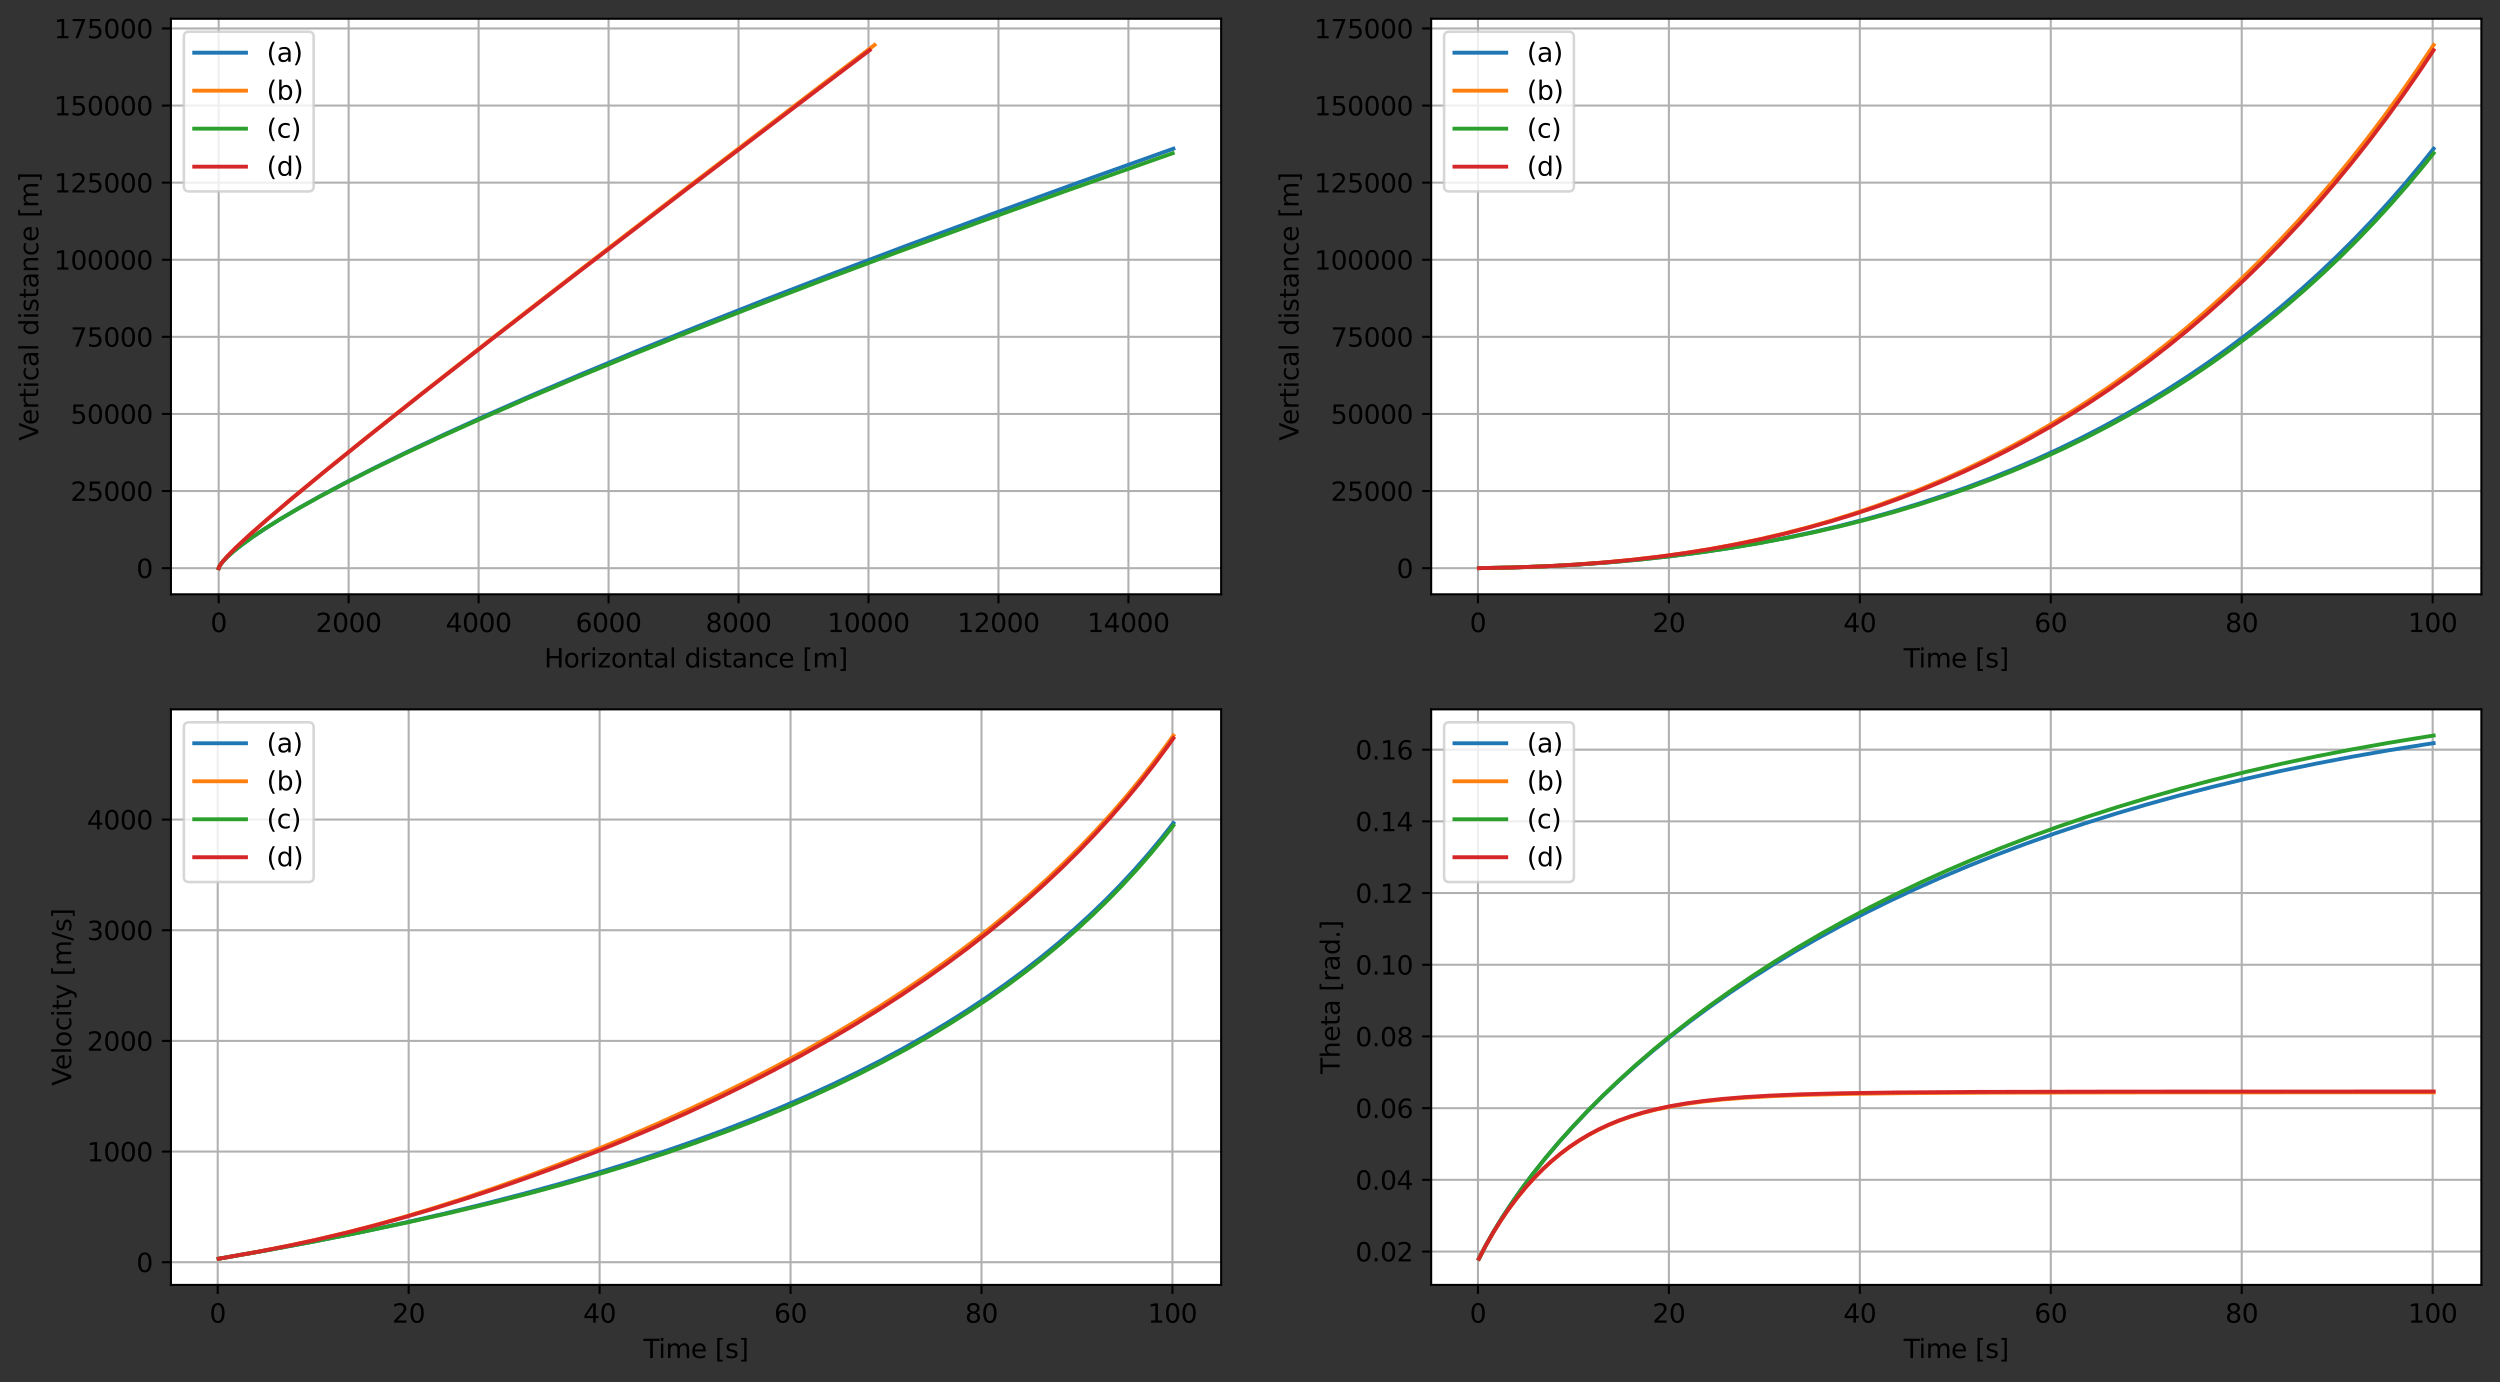 <?xml version="1.0" encoding="utf-8" standalone="no"?>
<!DOCTYPE svg PUBLIC "-//W3C//DTD SVG 1.1//EN"
  "http://www.w3.org/Graphics/SVG/1.1/DTD/svg11.dtd">
<svg height="534.06pt" version="1.1" viewBox="0 0 966.053 534.06" width="966.053pt" xmlns="http://www.w3.org/2000/svg" xmlns:xlink="http://www.w3.org/1999/xlink">
 <rect x="0" y="0" width="966.053" height="534.06" fill="#333333" stroke="none"/>
 <defs>
  <style type="text/css">*{stroke-linecap:butt;stroke-linejoin:round;}</style>
 </defs>
 <g id="figure_1">
  <g id="patch_1">
   <path d="M 0 534.06 
L 966.053 534.06 
L 966.053 0 
L 0 0 
z
" style="fill:none;"/>
  </g>
  <g id="axes_1">
   <g id="patch_2">
    <path d="M 66.053 229.646 
L 471.871 229.646 
L 471.871 7.264 
L 66.053 7.264 
z
" style="fill:#ffffff;"/>
   </g>
   <g id="matplotlib.axis_1">
    <g id="xtick_1">
     <g id="line2d_1">
      <path clip-path="url(#p789f08d900)" d="M 84.499 229.646 
L 84.499 7.264 
" style="fill:none;stroke:#b0b0b0;stroke-linecap:square;stroke-width:0.8;"/>
     </g>
     <g id="line2d_2">
      <defs>
       <path d="M 0 0 
L 0 3.5 
" id="mcfe0366dfa" style="stroke:#000000;stroke-width:0.8;"/>
      </defs>
      <g>
       <use style="stroke:#000000;stroke-width:0.8;" x="84.499" xlink:href="#mcfe0366dfa" y="229.646"/>
      </g>
     </g>
     <g id="text_1">
      <!-- 0 -->
      <g transform="translate(81.318 244.244)scale(0.1 -0.1)">
       <defs>
        <path d="M 2034 4250 
Q 1547 4250 1301 3770 
Q 1056 3291 1056 2328 
Q 1056 1369 1301 889 
Q 1547 409 2034 409 
Q 2525 409 2770 889 
Q 3016 1369 3016 2328 
Q 3016 3291 2770 3770 
Q 2525 4250 2034 4250 
z
M 2034 4750 
Q 2819 4750 3233 4129 
Q 3647 3509 3647 2328 
Q 3647 1150 3233 529 
Q 2819 -91 2034 -91 
Q 1250 -91 836 529 
Q 422 1150 422 2328 
Q 422 3509 836 4129 
Q 1250 4750 2034 4750 
z
" id="DejaVuSans-30" transform="scale(0.016)"/>
       </defs>
       <use xlink:href="#DejaVuSans-30"/>
      </g>
     </g>
    </g>
    <g id="xtick_2">
     <g id="line2d_3">
      <path clip-path="url(#p789f08d900)" d="M 134.72 229.646 
L 134.72 7.264 
" style="fill:none;stroke:#b0b0b0;stroke-linecap:square;stroke-width:0.8;"/>
     </g>
     <g id="line2d_4">
      <g>
       <use style="stroke:#000000;stroke-width:0.8;" x="134.72" xlink:href="#mcfe0366dfa" y="229.646"/>
      </g>
     </g>
     <g id="text_2">
      <!-- 2000 -->
      <g transform="translate(121.995 244.244)scale(0.1 -0.1)">
       <defs>
        <path d="M 1228 531 
L 3431 531 
L 3431 0 
L 469 0 
L 469 531 
Q 828 903 1448 1529 
Q 2069 2156 2228 2338 
Q 2531 2678 2651 2914 
Q 2772 3150 2772 3378 
Q 2772 3750 2511 3984 
Q 2250 4219 1831 4219 
Q 1534 4219 1204 4116 
Q 875 4013 500 3803 
L 500 4441 
Q 881 4594 1212 4672 
Q 1544 4750 1819 4750 
Q 2544 4750 2975 4387 
Q 3406 4025 3406 3419 
Q 3406 3131 3298 2873 
Q 3191 2616 2906 2266 
Q 2828 2175 2409 1742 
Q 1991 1309 1228 531 
z
" id="DejaVuSans-32" transform="scale(0.016)"/>
       </defs>
       <use xlink:href="#DejaVuSans-32"/>
       <use x="63.623" xlink:href="#DejaVuSans-30"/>
       <use x="127.246" xlink:href="#DejaVuSans-30"/>
       <use x="190.869" xlink:href="#DejaVuSans-30"/>
      </g>
     </g>
    </g>
    <g id="xtick_3">
     <g id="line2d_5">
      <path clip-path="url(#p789f08d900)" d="M 184.941 229.646 
L 184.941 7.264 
" style="fill:none;stroke:#b0b0b0;stroke-linecap:square;stroke-width:0.8;"/>
     </g>
     <g id="line2d_6">
      <g>
       <use style="stroke:#000000;stroke-width:0.8;" x="184.941" xlink:href="#mcfe0366dfa" y="229.646"/>
      </g>
     </g>
     <g id="text_3">
      <!-- 4000 -->
      <g transform="translate(172.216 244.244)scale(0.1 -0.1)">
       <defs>
        <path d="M 2419 4116 
L 825 1625 
L 2419 1625 
L 2419 4116 
z
M 2253 4666 
L 3047 4666 
L 3047 1625 
L 3713 1625 
L 3713 1100 
L 3047 1100 
L 3047 0 
L 2419 0 
L 2419 1100 
L 313 1100 
L 313 1709 
L 2253 4666 
z
" id="DejaVuSans-34" transform="scale(0.016)"/>
       </defs>
       <use xlink:href="#DejaVuSans-34"/>
       <use x="63.623" xlink:href="#DejaVuSans-30"/>
       <use x="127.246" xlink:href="#DejaVuSans-30"/>
       <use x="190.869" xlink:href="#DejaVuSans-30"/>
      </g>
     </g>
    </g>
    <g id="xtick_4">
     <g id="line2d_7">
      <path clip-path="url(#p789f08d900)" d="M 235.161 229.646 
L 235.161 7.264 
" style="fill:none;stroke:#b0b0b0;stroke-linecap:square;stroke-width:0.8;"/>
     </g>
     <g id="line2d_8">
      <g>
       <use style="stroke:#000000;stroke-width:0.8;" x="235.161" xlink:href="#mcfe0366dfa" y="229.646"/>
      </g>
     </g>
     <g id="text_4">
      <!-- 6000 -->
      <g transform="translate(222.436 244.244)scale(0.1 -0.1)">
       <defs>
        <path d="M 2113 2584 
Q 1688 2584 1439 2293 
Q 1191 2003 1191 1497 
Q 1191 994 1439 701 
Q 1688 409 2113 409 
Q 2538 409 2786 701 
Q 3034 994 3034 1497 
Q 3034 2003 2786 2293 
Q 2538 2584 2113 2584 
z
M 3366 4563 
L 3366 3988 
Q 3128 4100 2886 4159 
Q 2644 4219 2406 4219 
Q 1781 4219 1451 3797 
Q 1122 3375 1075 2522 
Q 1259 2794 1537 2939 
Q 1816 3084 2150 3084 
Q 2853 3084 3261 2657 
Q 3669 2231 3669 1497 
Q 3669 778 3244 343 
Q 2819 -91 2113 -91 
Q 1303 -91 875 529 
Q 447 1150 447 2328 
Q 447 3434 972 4092 
Q 1497 4750 2381 4750 
Q 2619 4750 2861 4703 
Q 3103 4656 3366 4563 
z
" id="DejaVuSans-36" transform="scale(0.016)"/>
       </defs>
       <use xlink:href="#DejaVuSans-36"/>
       <use x="63.623" xlink:href="#DejaVuSans-30"/>
       <use x="127.246" xlink:href="#DejaVuSans-30"/>
       <use x="190.869" xlink:href="#DejaVuSans-30"/>
      </g>
     </g>
    </g>
    <g id="xtick_5">
     <g id="line2d_9">
      <path clip-path="url(#p789f08d900)" d="M 285.382 229.646 
L 285.382 7.264 
" style="fill:none;stroke:#b0b0b0;stroke-linecap:square;stroke-width:0.8;"/>
     </g>
     <g id="line2d_10">
      <g>
       <use style="stroke:#000000;stroke-width:0.8;" x="285.382" xlink:href="#mcfe0366dfa" y="229.646"/>
      </g>
     </g>
     <g id="text_5">
      <!-- 8000 -->
      <g transform="translate(272.657 244.244)scale(0.1 -0.1)">
       <defs>
        <path d="M 2034 2216 
Q 1584 2216 1326 1975 
Q 1069 1734 1069 1313 
Q 1069 891 1326 650 
Q 1584 409 2034 409 
Q 2484 409 2743 651 
Q 3003 894 3003 1313 
Q 3003 1734 2745 1975 
Q 2488 2216 2034 2216 
z
M 1403 2484 
Q 997 2584 770 2862 
Q 544 3141 544 3541 
Q 544 4100 942 4425 
Q 1341 4750 2034 4750 
Q 2731 4750 3128 4425 
Q 3525 4100 3525 3541 
Q 3525 3141 3298 2862 
Q 3072 2584 2669 2484 
Q 3125 2378 3379 2068 
Q 3634 1759 3634 1313 
Q 3634 634 3220 271 
Q 2806 -91 2034 -91 
Q 1263 -91 848 271 
Q 434 634 434 1313 
Q 434 1759 690 2068 
Q 947 2378 1403 2484 
z
M 1172 3481 
Q 1172 3119 1398 2916 
Q 1625 2713 2034 2713 
Q 2441 2713 2670 2916 
Q 2900 3119 2900 3481 
Q 2900 3844 2670 4047 
Q 2441 4250 2034 4250 
Q 1625 4250 1398 4047 
Q 1172 3844 1172 3481 
z
" id="DejaVuSans-38" transform="scale(0.016)"/>
       </defs>
       <use xlink:href="#DejaVuSans-38"/>
       <use x="63.623" xlink:href="#DejaVuSans-30"/>
       <use x="127.246" xlink:href="#DejaVuSans-30"/>
       <use x="190.869" xlink:href="#DejaVuSans-30"/>
      </g>
     </g>
    </g>
    <g id="xtick_6">
     <g id="line2d_11">
      <path clip-path="url(#p789f08d900)" d="M 335.602 229.646 
L 335.602 7.264 
" style="fill:none;stroke:#b0b0b0;stroke-linecap:square;stroke-width:0.8;"/>
     </g>
     <g id="line2d_12">
      <g>
       <use style="stroke:#000000;stroke-width:0.8;" x="335.602" xlink:href="#mcfe0366dfa" y="229.646"/>
      </g>
     </g>
     <g id="text_6">
      <!-- 10000 -->
      <g transform="translate(319.696 244.244)scale(0.1 -0.1)">
       <defs>
        <path d="M 794 531 
L 1825 531 
L 1825 4091 
L 703 3866 
L 703 4441 
L 1819 4666 
L 2450 4666 
L 2450 531 
L 3481 531 
L 3481 0 
L 794 0 
L 794 531 
z
" id="DejaVuSans-31" transform="scale(0.016)"/>
       </defs>
       <use xlink:href="#DejaVuSans-31"/>
       <use x="63.623" xlink:href="#DejaVuSans-30"/>
       <use x="127.246" xlink:href="#DejaVuSans-30"/>
       <use x="190.869" xlink:href="#DejaVuSans-30"/>
       <use x="254.492" xlink:href="#DejaVuSans-30"/>
      </g>
     </g>
    </g>
    <g id="xtick_7">
     <g id="line2d_13">
      <path clip-path="url(#p789f08d900)" d="M 385.823 229.646 
L 385.823 7.264 
" style="fill:none;stroke:#b0b0b0;stroke-linecap:square;stroke-width:0.8;"/>
     </g>
     <g id="line2d_14">
      <g>
       <use style="stroke:#000000;stroke-width:0.8;" x="385.823" xlink:href="#mcfe0366dfa" y="229.646"/>
      </g>
     </g>
     <g id="text_7">
      <!-- 12000 -->
      <g transform="translate(369.917 244.244)scale(0.1 -0.1)">
       <use xlink:href="#DejaVuSans-31"/>
       <use x="63.623" xlink:href="#DejaVuSans-32"/>
       <use x="127.246" xlink:href="#DejaVuSans-30"/>
       <use x="190.869" xlink:href="#DejaVuSans-30"/>
       <use x="254.492" xlink:href="#DejaVuSans-30"/>
      </g>
     </g>
    </g>
    <g id="xtick_8">
     <g id="line2d_15">
      <path clip-path="url(#p789f08d900)" d="M 436.044 229.646 
L 436.044 7.264 
" style="fill:none;stroke:#b0b0b0;stroke-linecap:square;stroke-width:0.8;"/>
     </g>
     <g id="line2d_16">
      <g>
       <use style="stroke:#000000;stroke-width:0.8;" x="436.044" xlink:href="#mcfe0366dfa" y="229.646"/>
      </g>
     </g>
     <g id="text_8">
      <!-- 14000 -->
      <g transform="translate(420.137 244.244)scale(0.1 -0.1)">
       <use xlink:href="#DejaVuSans-31"/>
       <use x="63.623" xlink:href="#DejaVuSans-34"/>
       <use x="127.246" xlink:href="#DejaVuSans-30"/>
       <use x="190.869" xlink:href="#DejaVuSans-30"/>
       <use x="254.492" xlink:href="#DejaVuSans-30"/>
      </g>
     </g>
    </g>
    <g id="text_9">
     <!-- Horizontal distance [m] -->
     <g transform="translate(210.296 257.922)scale(0.1 -0.1)">
      <defs>
       <path d="M 628 4666 
L 1259 4666 
L 1259 2753 
L 3553 2753 
L 3553 4666 
L 4184 4666 
L 4184 0 
L 3553 0 
L 3553 2222 
L 1259 2222 
L 1259 0 
L 628 0 
L 628 4666 
z
" id="DejaVuSans-48" transform="scale(0.016)"/>
       <path d="M 1959 3097 
Q 1497 3097 1228 2736 
Q 959 2375 959 1747 
Q 959 1119 1226 758 
Q 1494 397 1959 397 
Q 2419 397 2687 759 
Q 2956 1122 2956 1747 
Q 2956 2369 2687 2733 
Q 2419 3097 1959 3097 
z
M 1959 3584 
Q 2709 3584 3137 3096 
Q 3566 2609 3566 1747 
Q 3566 888 3137 398 
Q 2709 -91 1959 -91 
Q 1206 -91 779 398 
Q 353 888 353 1747 
Q 353 2609 779 3096 
Q 1206 3584 1959 3584 
z
" id="DejaVuSans-6f" transform="scale(0.016)"/>
       <path d="M 2631 2963 
Q 2534 3019 2420 3045 
Q 2306 3072 2169 3072 
Q 1681 3072 1420 2755 
Q 1159 2438 1159 1844 
L 1159 0 
L 581 0 
L 581 3500 
L 1159 3500 
L 1159 2956 
Q 1341 3275 1631 3429 
Q 1922 3584 2338 3584 
Q 2397 3584 2469 3576 
Q 2541 3569 2628 3553 
L 2631 2963 
z
" id="DejaVuSans-72" transform="scale(0.016)"/>
       <path d="M 603 3500 
L 1178 3500 
L 1178 0 
L 603 0 
L 603 3500 
z
M 603 4863 
L 1178 4863 
L 1178 4134 
L 603 4134 
L 603 4863 
z
" id="DejaVuSans-69" transform="scale(0.016)"/>
       <path d="M 353 3500 
L 3084 3500 
L 3084 2975 
L 922 459 
L 3084 459 
L 3084 0 
L 275 0 
L 275 525 
L 2438 3041 
L 353 3041 
L 353 3500 
z
" id="DejaVuSans-7a" transform="scale(0.016)"/>
       <path d="M 3513 2113 
L 3513 0 
L 2938 0 
L 2938 2094 
Q 2938 2591 2744 2837 
Q 2550 3084 2163 3084 
Q 1697 3084 1428 2787 
Q 1159 2491 1159 1978 
L 1159 0 
L 581 0 
L 581 3500 
L 1159 3500 
L 1159 2956 
Q 1366 3272 1645 3428 
Q 1925 3584 2291 3584 
Q 2894 3584 3203 3211 
Q 3513 2838 3513 2113 
z
" id="DejaVuSans-6e" transform="scale(0.016)"/>
       <path d="M 1172 4494 
L 1172 3500 
L 2356 3500 
L 2356 3053 
L 1172 3053 
L 1172 1153 
Q 1172 725 1289 603 
Q 1406 481 1766 481 
L 2356 481 
L 2356 0 
L 1766 0 
Q 1100 0 847 248 
Q 594 497 594 1153 
L 594 3053 
L 172 3053 
L 172 3500 
L 594 3500 
L 594 4494 
L 1172 4494 
z
" id="DejaVuSans-74" transform="scale(0.016)"/>
       <path d="M 2194 1759 
Q 1497 1759 1228 1600 
Q 959 1441 959 1056 
Q 959 750 1161 570 
Q 1363 391 1709 391 
Q 2188 391 2477 730 
Q 2766 1069 2766 1631 
L 2766 1759 
L 2194 1759 
z
M 3341 1997 
L 3341 0 
L 2766 0 
L 2766 531 
Q 2569 213 2275 61 
Q 1981 -91 1556 -91 
Q 1019 -91 701 211 
Q 384 513 384 1019 
Q 384 1609 779 1909 
Q 1175 2209 1959 2209 
L 2766 2209 
L 2766 2266 
Q 2766 2663 2505 2880 
Q 2244 3097 1772 3097 
Q 1472 3097 1187 3025 
Q 903 2953 641 2809 
L 641 3341 
Q 956 3463 1253 3523 
Q 1550 3584 1831 3584 
Q 2591 3584 2966 3190 
Q 3341 2797 3341 1997 
z
" id="DejaVuSans-61" transform="scale(0.016)"/>
       <path d="M 603 4863 
L 1178 4863 
L 1178 0 
L 603 0 
L 603 4863 
z
" id="DejaVuSans-6c" transform="scale(0.016)"/>
       <path id="DejaVuSans-20" transform="scale(0.016)"/>
       <path d="M 2906 2969 
L 2906 4863 
L 3481 4863 
L 3481 0 
L 2906 0 
L 2906 525 
Q 2725 213 2448 61 
Q 2172 -91 1784 -91 
Q 1150 -91 751 415 
Q 353 922 353 1747 
Q 353 2572 751 3078 
Q 1150 3584 1784 3584 
Q 2172 3584 2448 3432 
Q 2725 3281 2906 2969 
z
M 947 1747 
Q 947 1113 1208 752 
Q 1469 391 1925 391 
Q 2381 391 2643 752 
Q 2906 1113 2906 1747 
Q 2906 2381 2643 2742 
Q 2381 3103 1925 3103 
Q 1469 3103 1208 2742 
Q 947 2381 947 1747 
z
" id="DejaVuSans-64" transform="scale(0.016)"/>
       <path d="M 2834 3397 
L 2834 2853 
Q 2591 2978 2328 3040 
Q 2066 3103 1784 3103 
Q 1356 3103 1142 2972 
Q 928 2841 928 2578 
Q 928 2378 1081 2264 
Q 1234 2150 1697 2047 
L 1894 2003 
Q 2506 1872 2764 1633 
Q 3022 1394 3022 966 
Q 3022 478 2636 193 
Q 2250 -91 1575 -91 
Q 1294 -91 989 -36 
Q 684 19 347 128 
L 347 722 
Q 666 556 975 473 
Q 1284 391 1588 391 
Q 1994 391 2212 530 
Q 2431 669 2431 922 
Q 2431 1156 2273 1281 
Q 2116 1406 1581 1522 
L 1381 1569 
Q 847 1681 609 1914 
Q 372 2147 372 2553 
Q 372 3047 722 3315 
Q 1072 3584 1716 3584 
Q 2034 3584 2315 3537 
Q 2597 3491 2834 3397 
z
" id="DejaVuSans-73" transform="scale(0.016)"/>
       <path d="M 3122 3366 
L 3122 2828 
Q 2878 2963 2633 3030 
Q 2388 3097 2138 3097 
Q 1578 3097 1268 2742 
Q 959 2388 959 1747 
Q 959 1106 1268 751 
Q 1578 397 2138 397 
Q 2388 397 2633 464 
Q 2878 531 3122 666 
L 3122 134 
Q 2881 22 2623 -34 
Q 2366 -91 2075 -91 
Q 1284 -91 818 406 
Q 353 903 353 1747 
Q 353 2603 823 3093 
Q 1294 3584 2113 3584 
Q 2378 3584 2631 3529 
Q 2884 3475 3122 3366 
z
" id="DejaVuSans-63" transform="scale(0.016)"/>
       <path d="M 3597 1894 
L 3597 1613 
L 953 1613 
Q 991 1019 1311 708 
Q 1631 397 2203 397 
Q 2534 397 2845 478 
Q 3156 559 3463 722 
L 3463 178 
Q 3153 47 2828 -22 
Q 2503 -91 2169 -91 
Q 1331 -91 842 396 
Q 353 884 353 1716 
Q 353 2575 817 3079 
Q 1281 3584 2069 3584 
Q 2775 3584 3186 3129 
Q 3597 2675 3597 1894 
z
M 3022 2063 
Q 3016 2534 2758 2815 
Q 2500 3097 2075 3097 
Q 1594 3097 1305 2825 
Q 1016 2553 972 2059 
L 3022 2063 
z
" id="DejaVuSans-65" transform="scale(0.016)"/>
       <path d="M 550 4863 
L 1875 4863 
L 1875 4416 
L 1125 4416 
L 1125 -397 
L 1875 -397 
L 1875 -844 
L 550 -844 
L 550 4863 
z
" id="DejaVuSans-5b" transform="scale(0.016)"/>
       <path d="M 3328 2828 
Q 3544 3216 3844 3400 
Q 4144 3584 4550 3584 
Q 5097 3584 5394 3201 
Q 5691 2819 5691 2113 
L 5691 0 
L 5113 0 
L 5113 2094 
Q 5113 2597 4934 2840 
Q 4756 3084 4391 3084 
Q 3944 3084 3684 2787 
Q 3425 2491 3425 1978 
L 3425 0 
L 2847 0 
L 2847 2094 
Q 2847 2600 2669 2842 
Q 2491 3084 2119 3084 
Q 1678 3084 1418 2786 
Q 1159 2488 1159 1978 
L 1159 0 
L 581 0 
L 581 3500 
L 1159 3500 
L 1159 2956 
Q 1356 3278 1631 3431 
Q 1906 3584 2284 3584 
Q 2666 3584 2933 3390 
Q 3200 3197 3328 2828 
z
" id="DejaVuSans-6d" transform="scale(0.016)"/>
       <path d="M 1947 4863 
L 1947 -844 
L 622 -844 
L 622 -397 
L 1369 -397 
L 1369 4416 
L 622 4416 
L 622 4863 
L 1947 4863 
z
" id="DejaVuSans-5d" transform="scale(0.016)"/>
      </defs>
      <use xlink:href="#DejaVuSans-48"/>
      <use x="75.195" xlink:href="#DejaVuSans-6f"/>
      <use x="136.377" xlink:href="#DejaVuSans-72"/>
      <use x="177.49" xlink:href="#DejaVuSans-69"/>
      <use x="205.273" xlink:href="#DejaVuSans-7a"/>
      <use x="257.764" xlink:href="#DejaVuSans-6f"/>
      <use x="318.945" xlink:href="#DejaVuSans-6e"/>
      <use x="382.324" xlink:href="#DejaVuSans-74"/>
      <use x="421.533" xlink:href="#DejaVuSans-61"/>
      <use x="482.812" xlink:href="#DejaVuSans-6c"/>
      <use x="510.596" xlink:href="#DejaVuSans-20"/>
      <use x="542.383" xlink:href="#DejaVuSans-64"/>
      <use x="605.859" xlink:href="#DejaVuSans-69"/>
      <use x="633.643" xlink:href="#DejaVuSans-73"/>
      <use x="685.742" xlink:href="#DejaVuSans-74"/>
      <use x="724.951" xlink:href="#DejaVuSans-61"/>
      <use x="786.23" xlink:href="#DejaVuSans-6e"/>
      <use x="849.609" xlink:href="#DejaVuSans-63"/>
      <use x="904.59" xlink:href="#DejaVuSans-65"/>
      <use x="966.113" xlink:href="#DejaVuSans-20"/>
      <use x="997.9" xlink:href="#DejaVuSans-5b"/>
      <use x="1036.914" xlink:href="#DejaVuSans-6d"/>
      <use x="1134.326" xlink:href="#DejaVuSans-5d"/>
     </g>
    </g>
   </g>
   <g id="matplotlib.axis_2">
    <g id="ytick_1">
     <g id="line2d_17">
      <path clip-path="url(#p789f08d900)" d="M 66.053 219.541 
L 471.871 219.541 
" style="fill:none;stroke:#b0b0b0;stroke-linecap:square;stroke-width:0.8;"/>
     </g>
     <g id="line2d_18">
      <defs>
       <path d="M 0 0 
L -3.5 0 
" id="m5bd612d397" style="stroke:#000000;stroke-width:0.8;"/>
      </defs>
      <g>
       <use style="stroke:#000000;stroke-width:0.8;" x="66.053" xlink:href="#m5bd612d397" y="219.541"/>
      </g>
     </g>
     <g id="text_10">
      <!-- 0 -->
      <g transform="translate(52.691 223.341)scale(0.1 -0.1)">
       <use xlink:href="#DejaVuSans-30"/>
      </g>
     </g>
    </g>
    <g id="ytick_2">
     <g id="line2d_19">
      <path clip-path="url(#p789f08d900)" d="M 66.053 189.75 
L 471.871 189.75 
" style="fill:none;stroke:#b0b0b0;stroke-linecap:square;stroke-width:0.8;"/>
     </g>
     <g id="line2d_20">
      <g>
       <use style="stroke:#000000;stroke-width:0.8;" x="66.053" xlink:href="#m5bd612d397" y="189.75"/>
      </g>
     </g>
     <g id="text_11">
      <!-- 25000 -->
      <g transform="translate(27.241 193.549)scale(0.1 -0.1)">
       <defs>
        <path d="M 691 4666 
L 3169 4666 
L 3169 4134 
L 1269 4134 
L 1269 2991 
Q 1406 3038 1543 3061 
Q 1681 3084 1819 3084 
Q 2600 3084 3056 2656 
Q 3513 2228 3513 1497 
Q 3513 744 3044 326 
Q 2575 -91 1722 -91 
Q 1428 -91 1123 -41 
Q 819 9 494 109 
L 494 744 
Q 775 591 1075 516 
Q 1375 441 1709 441 
Q 2250 441 2565 725 
Q 2881 1009 2881 1497 
Q 2881 1984 2565 2268 
Q 2250 2553 1709 2553 
Q 1456 2553 1204 2497 
Q 953 2441 691 2322 
L 691 4666 
z
" id="DejaVuSans-35" transform="scale(0.016)"/>
       </defs>
       <use xlink:href="#DejaVuSans-32"/>
       <use x="63.623" xlink:href="#DejaVuSans-35"/>
       <use x="127.246" xlink:href="#DejaVuSans-30"/>
       <use x="190.869" xlink:href="#DejaVuSans-30"/>
       <use x="254.492" xlink:href="#DejaVuSans-30"/>
      </g>
     </g>
    </g>
    <g id="ytick_3">
     <g id="line2d_21">
      <path clip-path="url(#p789f08d900)" d="M 66.053 159.958 
L 471.871 159.958 
" style="fill:none;stroke:#b0b0b0;stroke-linecap:square;stroke-width:0.8;"/>
     </g>
     <g id="line2d_22">
      <g>
       <use style="stroke:#000000;stroke-width:0.8;" x="66.053" xlink:href="#m5bd612d397" y="159.958"/>
      </g>
     </g>
     <g id="text_12">
      <!-- 50000 -->
      <g transform="translate(27.241 163.757)scale(0.1 -0.1)">
       <use xlink:href="#DejaVuSans-35"/>
       <use x="63.623" xlink:href="#DejaVuSans-30"/>
       <use x="127.246" xlink:href="#DejaVuSans-30"/>
       <use x="190.869" xlink:href="#DejaVuSans-30"/>
       <use x="254.492" xlink:href="#DejaVuSans-30"/>
      </g>
     </g>
    </g>
    <g id="ytick_4">
     <g id="line2d_23">
      <path clip-path="url(#p789f08d900)" d="M 66.053 130.166 
L 471.871 130.166 
" style="fill:none;stroke:#b0b0b0;stroke-linecap:square;stroke-width:0.8;"/>
     </g>
     <g id="line2d_24">
      <g>
       <use style="stroke:#000000;stroke-width:0.8;" x="66.053" xlink:href="#m5bd612d397" y="130.166"/>
      </g>
     </g>
     <g id="text_13">
      <!-- 75000 -->
      <g transform="translate(27.241 133.965)scale(0.1 -0.1)">
       <defs>
        <path d="M 525 4666 
L 3525 4666 
L 3525 4397 
L 1831 0 
L 1172 0 
L 2766 4134 
L 525 4134 
L 525 4666 
z
" id="DejaVuSans-37" transform="scale(0.016)"/>
       </defs>
       <use xlink:href="#DejaVuSans-37"/>
       <use x="63.623" xlink:href="#DejaVuSans-35"/>
       <use x="127.246" xlink:href="#DejaVuSans-30"/>
       <use x="190.869" xlink:href="#DejaVuSans-30"/>
       <use x="254.492" xlink:href="#DejaVuSans-30"/>
      </g>
     </g>
    </g>
    <g id="ytick_5">
     <g id="line2d_25">
      <path clip-path="url(#p789f08d900)" d="M 66.053 100.374 
L 471.871 100.374 
" style="fill:none;stroke:#b0b0b0;stroke-linecap:square;stroke-width:0.8;"/>
     </g>
     <g id="line2d_26">
      <g>
       <use style="stroke:#000000;stroke-width:0.8;" x="66.053" xlink:href="#m5bd612d397" y="100.374"/>
      </g>
     </g>
     <g id="text_14">
      <!-- 100000 -->
      <g transform="translate(20.878 104.174)scale(0.1 -0.1)">
       <use xlink:href="#DejaVuSans-31"/>
       <use x="63.623" xlink:href="#DejaVuSans-30"/>
       <use x="127.246" xlink:href="#DejaVuSans-30"/>
       <use x="190.869" xlink:href="#DejaVuSans-30"/>
       <use x="254.492" xlink:href="#DejaVuSans-30"/>
       <use x="318.115" xlink:href="#DejaVuSans-30"/>
      </g>
     </g>
    </g>
    <g id="ytick_6">
     <g id="line2d_27">
      <path clip-path="url(#p789f08d900)" d="M 66.053 70.583 
L 471.871 70.583 
" style="fill:none;stroke:#b0b0b0;stroke-linecap:square;stroke-width:0.8;"/>
     </g>
     <g id="line2d_28">
      <g>
       <use style="stroke:#000000;stroke-width:0.8;" x="66.053" xlink:href="#m5bd612d397" y="70.583"/>
      </g>
     </g>
     <g id="text_15">
      <!-- 125000 -->
      <g transform="translate(20.878 74.382)scale(0.1 -0.1)">
       <use xlink:href="#DejaVuSans-31"/>
       <use x="63.623" xlink:href="#DejaVuSans-32"/>
       <use x="127.246" xlink:href="#DejaVuSans-35"/>
       <use x="190.869" xlink:href="#DejaVuSans-30"/>
       <use x="254.492" xlink:href="#DejaVuSans-30"/>
       <use x="318.115" xlink:href="#DejaVuSans-30"/>
      </g>
     </g>
    </g>
    <g id="ytick_7">
     <g id="line2d_29">
      <path clip-path="url(#p789f08d900)" d="M 66.053 40.791 
L 471.871 40.791 
" style="fill:none;stroke:#b0b0b0;stroke-linecap:square;stroke-width:0.8;"/>
     </g>
     <g id="line2d_30">
      <g>
       <use style="stroke:#000000;stroke-width:0.8;" x="66.053" xlink:href="#m5bd612d397" y="40.791"/>
      </g>
     </g>
     <g id="text_16">
      <!-- 150000 -->
      <g transform="translate(20.878 44.59)scale(0.1 -0.1)">
       <use xlink:href="#DejaVuSans-31"/>
       <use x="63.623" xlink:href="#DejaVuSans-35"/>
       <use x="127.246" xlink:href="#DejaVuSans-30"/>
       <use x="190.869" xlink:href="#DejaVuSans-30"/>
       <use x="254.492" xlink:href="#DejaVuSans-30"/>
       <use x="318.115" xlink:href="#DejaVuSans-30"/>
      </g>
     </g>
    </g>
    <g id="ytick_8">
     <g id="line2d_31">
      <path clip-path="url(#p789f08d900)" d="M 66.053 10.999 
L 471.871 10.999 
" style="fill:none;stroke:#b0b0b0;stroke-linecap:square;stroke-width:0.8;"/>
     </g>
     <g id="line2d_32">
      <g>
       <use style="stroke:#000000;stroke-width:0.8;" x="66.053" xlink:href="#m5bd612d397" y="10.999"/>
      </g>
     </g>
     <g id="text_17">
      <!-- 175000 -->
      <g transform="translate(20.878 14.798)scale(0.1 -0.1)">
       <use xlink:href="#DejaVuSans-31"/>
       <use x="63.623" xlink:href="#DejaVuSans-37"/>
       <use x="127.246" xlink:href="#DejaVuSans-35"/>
       <use x="190.869" xlink:href="#DejaVuSans-30"/>
       <use x="254.492" xlink:href="#DejaVuSans-30"/>
       <use x="318.115" xlink:href="#DejaVuSans-30"/>
      </g>
     </g>
    </g>
    <g id="text_18">
     <!-- Vertical distance [m] -->
     <g transform="translate(14.798 170.308)rotate(-90)scale(0.1 -0.1)">
      <defs>
       <path d="M 1831 0 
L 50 4666 
L 709 4666 
L 2188 738 
L 3669 4666 
L 4325 4666 
L 2547 0 
L 1831 0 
z
" id="DejaVuSans-56" transform="scale(0.016)"/>
      </defs>
      <use xlink:href="#DejaVuSans-56"/>
      <use x="60.658" xlink:href="#DejaVuSans-65"/>
      <use x="122.182" xlink:href="#DejaVuSans-72"/>
      <use x="163.295" xlink:href="#DejaVuSans-74"/>
      <use x="202.504" xlink:href="#DejaVuSans-69"/>
      <use x="230.287" xlink:href="#DejaVuSans-63"/>
      <use x="285.268" xlink:href="#DejaVuSans-61"/>
      <use x="346.547" xlink:href="#DejaVuSans-6c"/>
      <use x="374.33" xlink:href="#DejaVuSans-20"/>
      <use x="406.117" xlink:href="#DejaVuSans-64"/>
      <use x="469.594" xlink:href="#DejaVuSans-69"/>
      <use x="497.377" xlink:href="#DejaVuSans-73"/>
      <use x="549.477" xlink:href="#DejaVuSans-74"/>
      <use x="588.686" xlink:href="#DejaVuSans-61"/>
      <use x="649.965" xlink:href="#DejaVuSans-6e"/>
      <use x="713.344" xlink:href="#DejaVuSans-63"/>
      <use x="768.324" xlink:href="#DejaVuSans-65"/>
      <use x="829.848" xlink:href="#DejaVuSans-20"/>
      <use x="861.635" xlink:href="#DejaVuSans-5b"/>
      <use x="900.648" xlink:href="#DejaVuSans-6d"/>
      <use x="998.061" xlink:href="#DejaVuSans-5d"/>
     </g>
    </g>
   </g>
   <g id="line2d_33">
    <path clip-path="url(#p789f08d900)" d="M 84.499 219.538 
L 84.622 219.136 
L 85.129 218.266 
L 86.158 216.964 
L 87.803 215.256 
L 90.181 213.121 
L 93.384 210.559 
L 97.492 207.572 
L 102.575 204.163 
L 108.694 200.334 
L 115.901 196.091 
L 124.474 191.31 
L 134.295 186.097 
L 145.402 180.455 
L 158.189 174.218 
L 172.419 167.531 
L 188.122 160.399 
L 205.844 152.601 
L 225.207 144.33 
L 246.237 135.59 
L 269.683 126.094 
L 294.997 116.088 
L 322.211 105.574 
L 351.36 94.549 
L 382.479 83.013 
L 416.805 70.529 
L 453.425 57.455 
L 453.425 57.455 
" style="fill:none;stroke:#1f77b4;stroke-linecap:square;stroke-width:1.5;"/>
   </g>
   <g id="line2d_34">
    <path clip-path="url(#p789f08d900)" d="M 84.499 219.538 
L 84.624 219.133 
L 85.145 218.229 
L 86.272 216.747 
L 88.247 214.548 
L 91.363 211.426 
L 96.105 207.012 
L 102.96 200.956 
L 112.495 192.85 
L 125.377 182.205 
L 142.419 168.427 
L 164.314 151.024 
L 191.765 129.498 
L 225.966 102.97 
L 267.419 71.106 
L 317.083 33.218 
L 337.947 17.372 
L 337.947 17.372 
" style="fill:none;stroke:#ff7f0e;stroke-linecap:square;stroke-width:1.5;"/>
   </g>
   <g id="line2d_35">
    <path clip-path="url(#p789f08d900)" d="M 84.499 219.538 
L 84.622 219.136 
L 85.128 218.268 
L 86.152 216.971 
L 87.782 215.275 
L 90.132 213.162 
L 93.288 210.634 
L 97.327 207.694 
L 102.318 204.344 
L 108.327 200.586 
L 115.41 196.423 
L 123.621 191.855 
L 133.271 186.748 
L 144.213 181.215 
L 156.485 175.26 
L 170.521 168.703 
L 186.046 161.7 
L 203.085 154.257 
L 222.236 146.139 
L 243.069 137.552 
L 265.606 128.501 
L 290.665 118.681 
L 317.631 108.355 
L 346.538 97.524 
L 377.418 86.186 
L 411.496 73.915 
L 447.863 61.062 
L 453.168 59.207 
L 453.168 59.207 
" style="fill:none;stroke:#2ca02c;stroke-linecap:square;stroke-width:1.5;"/>
   </g>
   <g id="line2d_36">
    <path clip-path="url(#p789f08d900)" d="M 84.499 219.538 
L 84.624 219.133 
L 85.159 218.207 
L 86.295 216.72 
L 88.269 214.523 
L 91.437 211.354 
L 96.155 206.968 
L 102.948 200.975 
L 112.383 192.964 
L 124.937 182.609 
L 141.548 169.207 
L 162.902 152.273 
L 190.069 131.025 
L 223.522 105.151 
L 264.603 73.668 
L 313.881 36.192 
L 336.083 19.386 
L 336.083 19.386 
" style="fill:none;stroke:#d62728;stroke-linecap:square;stroke-width:1.5;"/>
   </g>
   <g id="patch_3">
    <path d="M 66.053 229.646 
L 66.053 7.264 
" style="fill:none;stroke:#000000;stroke-linecap:square;stroke-linejoin:miter;stroke-width:0.8;"/>
   </g>
   <g id="patch_4">
    <path d="M 471.871 229.646 
L 471.871 7.264 
" style="fill:none;stroke:#000000;stroke-linecap:square;stroke-linejoin:miter;stroke-width:0.8;"/>
   </g>
   <g id="patch_5">
    <path d="M 66.053 229.646 
L 471.871 229.646 
" style="fill:none;stroke:#000000;stroke-linecap:square;stroke-linejoin:miter;stroke-width:0.8;"/>
   </g>
   <g id="patch_6">
    <path d="M 66.053 7.264 
L 471.871 7.264 
" style="fill:none;stroke:#000000;stroke-linecap:square;stroke-linejoin:miter;stroke-width:0.8;"/>
   </g>
   <g id="legend_1">
    <g id="patch_7">
     <path d="M 73.053 73.977 
L 119.205 73.977 
Q 121.205 73.977 121.205 71.977 
L 121.205 14.264 
Q 121.205 12.264 119.205 12.264 
L 73.053 12.264 
Q 71.053 12.264 71.053 14.264 
L 71.053 71.977 
Q 71.053 73.977 73.053 73.977 
z
" style="fill:#ffffff;opacity:0.8;stroke:#cccccc;stroke-linejoin:miter;"/>
    </g>
    <g id="line2d_37">
     <path d="M 75.053 20.363 
L 95.053 20.363 
" style="fill:none;stroke:#1f77b4;stroke-linecap:square;stroke-width:1.5;"/>
    </g>
    <g id="line2d_38"/>
    <g id="text_19">
     <!-- (a) -->
     <g transform="translate(103.053 23.863)scale(0.1 -0.1)">
      <defs>
       <path d="M 1984 4856 
Q 1566 4138 1362 3434 
Q 1159 2731 1159 2009 
Q 1159 1288 1364 580 
Q 1569 -128 1984 -844 
L 1484 -844 
Q 1016 -109 783 600 
Q 550 1309 550 2009 
Q 550 2706 781 3412 
Q 1013 4119 1484 4856 
L 1984 4856 
z
" id="DejaVuSans-28" transform="scale(0.016)"/>
       <path d="M 513 4856 
L 1013 4856 
Q 1481 4119 1714 3412 
Q 1947 2706 1947 2009 
Q 1947 1309 1714 600 
Q 1481 -109 1013 -844 
L 513 -844 
Q 928 -128 1133 580 
Q 1338 1288 1338 2009 
Q 1338 2731 1133 3434 
Q 928 4138 513 4856 
z
" id="DejaVuSans-29" transform="scale(0.016)"/>
      </defs>
      <use xlink:href="#DejaVuSans-28"/>
      <use x="39.014" xlink:href="#DejaVuSans-61"/>
      <use x="100.293" xlink:href="#DejaVuSans-29"/>
     </g>
    </g>
    <g id="line2d_39">
     <path d="M 75.053 35.041 
L 95.053 35.041 
" style="fill:none;stroke:#ff7f0e;stroke-linecap:square;stroke-width:1.5;"/>
    </g>
    <g id="line2d_40"/>
    <g id="text_20">
     <!-- (b) -->
     <g transform="translate(103.053 38.541)scale(0.1 -0.1)">
      <defs>
       <path d="M 3116 1747 
Q 3116 2381 2855 2742 
Q 2594 3103 2138 3103 
Q 1681 3103 1420 2742 
Q 1159 2381 1159 1747 
Q 1159 1113 1420 752 
Q 1681 391 2138 391 
Q 2594 391 2855 752 
Q 3116 1113 3116 1747 
z
M 1159 2969 
Q 1341 3281 1617 3432 
Q 1894 3584 2278 3584 
Q 2916 3584 3314 3078 
Q 3713 2572 3713 1747 
Q 3713 922 3314 415 
Q 2916 -91 2278 -91 
Q 1894 -91 1617 61 
Q 1341 213 1159 525 
L 1159 0 
L 581 0 
L 581 4863 
L 1159 4863 
L 1159 2969 
z
" id="DejaVuSans-62" transform="scale(0.016)"/>
      </defs>
      <use xlink:href="#DejaVuSans-28"/>
      <use x="39.014" xlink:href="#DejaVuSans-62"/>
      <use x="102.49" xlink:href="#DejaVuSans-29"/>
     </g>
    </g>
    <g id="line2d_41">
     <path d="M 75.053 49.719 
L 95.053 49.719 
" style="fill:none;stroke:#2ca02c;stroke-linecap:square;stroke-width:1.5;"/>
    </g>
    <g id="line2d_42"/>
    <g id="text_21">
     <!-- (c) -->
     <g transform="translate(103.053 53.219)scale(0.1 -0.1)">
      <use xlink:href="#DejaVuSans-28"/>
      <use x="39.014" xlink:href="#DejaVuSans-63"/>
      <use x="93.994" xlink:href="#DejaVuSans-29"/>
     </g>
    </g>
    <g id="line2d_43">
     <path d="M 75.053 64.397 
L 95.053 64.397 
" style="fill:none;stroke:#d62728;stroke-linecap:square;stroke-width:1.5;"/>
    </g>
    <g id="line2d_44"/>
    <g id="text_22">
     <!-- (d) -->
     <g transform="translate(103.053 67.897)scale(0.1 -0.1)">
      <use xlink:href="#DejaVuSans-28"/>
      <use x="39.014" xlink:href="#DejaVuSans-64"/>
      <use x="102.49" xlink:href="#DejaVuSans-29"/>
     </g>
    </g>
   </g>
  </g>
  <g id="axes_2">
   <g id="patch_8">
    <path d="M 553.035 229.646 
L 958.853 229.646 
L 958.853 7.264 
L 553.035 7.264 
z
" style="fill:#ffffff;"/>
   </g>
   <g id="matplotlib.axis_3">
    <g id="xtick_9">
     <g id="line2d_45">
      <path clip-path="url(#p8413aad6e6)" d="M 571.112 229.646 
L 571.112 7.264 
" style="fill:none;stroke:#b0b0b0;stroke-linecap:square;stroke-width:0.8;"/>
     </g>
     <g id="line2d_46">
      <g>
       <use style="stroke:#000000;stroke-width:0.8;" x="571.112" xlink:href="#mcfe0366dfa" y="229.646"/>
      </g>
     </g>
     <g id="text_23">
      <!-- 0 -->
      <g transform="translate(567.931 244.244)scale(0.1 -0.1)">
       <use xlink:href="#DejaVuSans-30"/>
      </g>
     </g>
    </g>
    <g id="xtick_10">
     <g id="line2d_47">
      <path clip-path="url(#p8413aad6e6)" d="M 644.897 229.646 
L 644.897 7.264 
" style="fill:none;stroke:#b0b0b0;stroke-linecap:square;stroke-width:0.8;"/>
     </g>
     <g id="line2d_48">
      <g>
       <use style="stroke:#000000;stroke-width:0.8;" x="644.897" xlink:href="#mcfe0366dfa" y="229.646"/>
      </g>
     </g>
     <g id="text_24">
      <!-- 20 -->
      <g transform="translate(638.535 244.244)scale(0.1 -0.1)">
       <use xlink:href="#DejaVuSans-32"/>
       <use x="63.623" xlink:href="#DejaVuSans-30"/>
      </g>
     </g>
    </g>
    <g id="xtick_11">
     <g id="line2d_49">
      <path clip-path="url(#p8413aad6e6)" d="M 718.683 229.646 
L 718.683 7.264 
" style="fill:none;stroke:#b0b0b0;stroke-linecap:square;stroke-width:0.8;"/>
     </g>
     <g id="line2d_50">
      <g>
       <use style="stroke:#000000;stroke-width:0.8;" x="718.683" xlink:href="#mcfe0366dfa" y="229.646"/>
      </g>
     </g>
     <g id="text_25">
      <!-- 40 -->
      <g transform="translate(712.32 244.244)scale(0.1 -0.1)">
       <use xlink:href="#DejaVuSans-34"/>
       <use x="63.623" xlink:href="#DejaVuSans-30"/>
      </g>
     </g>
    </g>
    <g id="xtick_12">
     <g id="line2d_51">
      <path clip-path="url(#p8413aad6e6)" d="M 792.468 229.646 
L 792.468 7.264 
" style="fill:none;stroke:#b0b0b0;stroke-linecap:square;stroke-width:0.8;"/>
     </g>
     <g id="line2d_52">
      <g>
       <use style="stroke:#000000;stroke-width:0.8;" x="792.468" xlink:href="#mcfe0366dfa" y="229.646"/>
      </g>
     </g>
     <g id="text_26">
      <!-- 60 -->
      <g transform="translate(786.105 244.244)scale(0.1 -0.1)">
       <use xlink:href="#DejaVuSans-36"/>
       <use x="63.623" xlink:href="#DejaVuSans-30"/>
      </g>
     </g>
    </g>
    <g id="xtick_13">
     <g id="line2d_53">
      <path clip-path="url(#p8413aad6e6)" d="M 866.253 229.646 
L 866.253 7.264 
" style="fill:none;stroke:#b0b0b0;stroke-linecap:square;stroke-width:0.8;"/>
     </g>
     <g id="line2d_54">
      <g>
       <use style="stroke:#000000;stroke-width:0.8;" x="866.253" xlink:href="#mcfe0366dfa" y="229.646"/>
      </g>
     </g>
     <g id="text_27">
      <!-- 80 -->
      <g transform="translate(859.89 244.244)scale(0.1 -0.1)">
       <use xlink:href="#DejaVuSans-38"/>
       <use x="63.623" xlink:href="#DejaVuSans-30"/>
      </g>
     </g>
    </g>
    <g id="xtick_14">
     <g id="line2d_55">
      <path clip-path="url(#p8413aad6e6)" d="M 940.038 229.646 
L 940.038 7.264 
" style="fill:none;stroke:#b0b0b0;stroke-linecap:square;stroke-width:0.8;"/>
     </g>
     <g id="line2d_56">
      <g>
       <use style="stroke:#000000;stroke-width:0.8;" x="940.038" xlink:href="#mcfe0366dfa" y="229.646"/>
      </g>
     </g>
     <g id="text_28">
      <!-- 100 -->
      <g transform="translate(930.494 244.244)scale(0.1 -0.1)">
       <use xlink:href="#DejaVuSans-31"/>
       <use x="63.623" xlink:href="#DejaVuSans-30"/>
       <use x="127.246" xlink:href="#DejaVuSans-30"/>
      </g>
     </g>
    </g>
    <g id="text_29">
     <!-- Time [s] -->
     <g transform="translate(735.615 257.922)scale(0.1 -0.1)">
      <defs>
       <path d="M -19 4666 
L 3928 4666 
L 3928 4134 
L 2272 4134 
L 2272 0 
L 1638 0 
L 1638 4134 
L -19 4134 
L -19 4666 
z
" id="DejaVuSans-54" transform="scale(0.016)"/>
      </defs>
      <use xlink:href="#DejaVuSans-54"/>
      <use x="57.959" xlink:href="#DejaVuSans-69"/>
      <use x="85.742" xlink:href="#DejaVuSans-6d"/>
      <use x="183.154" xlink:href="#DejaVuSans-65"/>
      <use x="244.678" xlink:href="#DejaVuSans-20"/>
      <use x="276.465" xlink:href="#DejaVuSans-5b"/>
      <use x="315.479" xlink:href="#DejaVuSans-73"/>
      <use x="367.578" xlink:href="#DejaVuSans-5d"/>
     </g>
    </g>
   </g>
   <g id="matplotlib.axis_4">
    <g id="ytick_9">
     <g id="line2d_57">
      <path clip-path="url(#p8413aad6e6)" d="M 553.035 219.541 
L 958.853 219.541 
" style="fill:none;stroke:#b0b0b0;stroke-linecap:square;stroke-width:0.8;"/>
     </g>
     <g id="line2d_58">
      <g>
       <use style="stroke:#000000;stroke-width:0.8;" x="553.035" xlink:href="#m5bd612d397" y="219.541"/>
      </g>
     </g>
     <g id="text_30">
      <!-- 0 -->
      <g transform="translate(539.672 223.341)scale(0.1 -0.1)">
       <use xlink:href="#DejaVuSans-30"/>
      </g>
     </g>
    </g>
    <g id="ytick_10">
     <g id="line2d_59">
      <path clip-path="url(#p8413aad6e6)" d="M 553.035 189.75 
L 958.853 189.75 
" style="fill:none;stroke:#b0b0b0;stroke-linecap:square;stroke-width:0.8;"/>
     </g>
     <g id="line2d_60">
      <g>
       <use style="stroke:#000000;stroke-width:0.8;" x="553.035" xlink:href="#m5bd612d397" y="189.75"/>
      </g>
     </g>
     <g id="text_31">
      <!-- 25000 -->
      <g transform="translate(514.222 193.549)scale(0.1 -0.1)">
       <use xlink:href="#DejaVuSans-32"/>
       <use x="63.623" xlink:href="#DejaVuSans-35"/>
       <use x="127.246" xlink:href="#DejaVuSans-30"/>
       <use x="190.869" xlink:href="#DejaVuSans-30"/>
       <use x="254.492" xlink:href="#DejaVuSans-30"/>
      </g>
     </g>
    </g>
    <g id="ytick_11">
     <g id="line2d_61">
      <path clip-path="url(#p8413aad6e6)" d="M 553.035 159.958 
L 958.853 159.958 
" style="fill:none;stroke:#b0b0b0;stroke-linecap:square;stroke-width:0.8;"/>
     </g>
     <g id="line2d_62">
      <g>
       <use style="stroke:#000000;stroke-width:0.8;" x="553.035" xlink:href="#m5bd612d397" y="159.958"/>
      </g>
     </g>
     <g id="text_32">
      <!-- 50000 -->
      <g transform="translate(514.222 163.757)scale(0.1 -0.1)">
       <use xlink:href="#DejaVuSans-35"/>
       <use x="63.623" xlink:href="#DejaVuSans-30"/>
       <use x="127.246" xlink:href="#DejaVuSans-30"/>
       <use x="190.869" xlink:href="#DejaVuSans-30"/>
       <use x="254.492" xlink:href="#DejaVuSans-30"/>
      </g>
     </g>
    </g>
    <g id="ytick_12">
     <g id="line2d_63">
      <path clip-path="url(#p8413aad6e6)" d="M 553.035 130.166 
L 958.853 130.166 
" style="fill:none;stroke:#b0b0b0;stroke-linecap:square;stroke-width:0.8;"/>
     </g>
     <g id="line2d_64">
      <g>
       <use style="stroke:#000000;stroke-width:0.8;" x="553.035" xlink:href="#m5bd612d397" y="130.166"/>
      </g>
     </g>
     <g id="text_33">
      <!-- 75000 -->
      <g transform="translate(514.222 133.965)scale(0.1 -0.1)">
       <use xlink:href="#DejaVuSans-37"/>
       <use x="63.623" xlink:href="#DejaVuSans-35"/>
       <use x="127.246" xlink:href="#DejaVuSans-30"/>
       <use x="190.869" xlink:href="#DejaVuSans-30"/>
       <use x="254.492" xlink:href="#DejaVuSans-30"/>
      </g>
     </g>
    </g>
    <g id="ytick_13">
     <g id="line2d_65">
      <path clip-path="url(#p8413aad6e6)" d="M 553.035 100.374 
L 958.853 100.374 
" style="fill:none;stroke:#b0b0b0;stroke-linecap:square;stroke-width:0.8;"/>
     </g>
     <g id="line2d_66">
      <g>
       <use style="stroke:#000000;stroke-width:0.8;" x="553.035" xlink:href="#m5bd612d397" y="100.374"/>
      </g>
     </g>
     <g id="text_34">
      <!-- 100000 -->
      <g transform="translate(507.86 104.174)scale(0.1 -0.1)">
       <use xlink:href="#DejaVuSans-31"/>
       <use x="63.623" xlink:href="#DejaVuSans-30"/>
       <use x="127.246" xlink:href="#DejaVuSans-30"/>
       <use x="190.869" xlink:href="#DejaVuSans-30"/>
       <use x="254.492" xlink:href="#DejaVuSans-30"/>
       <use x="318.115" xlink:href="#DejaVuSans-30"/>
      </g>
     </g>
    </g>
    <g id="ytick_14">
     <g id="line2d_67">
      <path clip-path="url(#p8413aad6e6)" d="M 553.035 70.583 
L 958.853 70.583 
" style="fill:none;stroke:#b0b0b0;stroke-linecap:square;stroke-width:0.8;"/>
     </g>
     <g id="line2d_68">
      <g>
       <use style="stroke:#000000;stroke-width:0.8;" x="553.035" xlink:href="#m5bd612d397" y="70.583"/>
      </g>
     </g>
     <g id="text_35">
      <!-- 125000 -->
      <g transform="translate(507.86 74.382)scale(0.1 -0.1)">
       <use xlink:href="#DejaVuSans-31"/>
       <use x="63.623" xlink:href="#DejaVuSans-32"/>
       <use x="127.246" xlink:href="#DejaVuSans-35"/>
       <use x="190.869" xlink:href="#DejaVuSans-30"/>
       <use x="254.492" xlink:href="#DejaVuSans-30"/>
       <use x="318.115" xlink:href="#DejaVuSans-30"/>
      </g>
     </g>
    </g>
    <g id="ytick_15">
     <g id="line2d_69">
      <path clip-path="url(#p8413aad6e6)" d="M 553.035 40.791 
L 958.853 40.791 
" style="fill:none;stroke:#b0b0b0;stroke-linecap:square;stroke-width:0.8;"/>
     </g>
     <g id="line2d_70">
      <g>
       <use style="stroke:#000000;stroke-width:0.8;" x="553.035" xlink:href="#m5bd612d397" y="40.791"/>
      </g>
     </g>
     <g id="text_36">
      <!-- 150000 -->
      <g transform="translate(507.86 44.59)scale(0.1 -0.1)">
       <use xlink:href="#DejaVuSans-31"/>
       <use x="63.623" xlink:href="#DejaVuSans-35"/>
       <use x="127.246" xlink:href="#DejaVuSans-30"/>
       <use x="190.869" xlink:href="#DejaVuSans-30"/>
       <use x="254.492" xlink:href="#DejaVuSans-30"/>
       <use x="318.115" xlink:href="#DejaVuSans-30"/>
      </g>
     </g>
    </g>
    <g id="ytick_16">
     <g id="line2d_71">
      <path clip-path="url(#p8413aad6e6)" d="M 553.035 10.999 
L 958.853 10.999 
" style="fill:none;stroke:#b0b0b0;stroke-linecap:square;stroke-width:0.8;"/>
     </g>
     <g id="line2d_72">
      <g>
       <use style="stroke:#000000;stroke-width:0.8;" x="553.035" xlink:href="#m5bd612d397" y="10.999"/>
      </g>
     </g>
     <g id="text_37">
      <!-- 175000 -->
      <g transform="translate(507.86 14.798)scale(0.1 -0.1)">
       <use xlink:href="#DejaVuSans-31"/>
       <use x="63.623" xlink:href="#DejaVuSans-37"/>
       <use x="127.246" xlink:href="#DejaVuSans-35"/>
       <use x="190.869" xlink:href="#DejaVuSans-30"/>
       <use x="254.492" xlink:href="#DejaVuSans-30"/>
       <use x="318.115" xlink:href="#DejaVuSans-30"/>
      </g>
     </g>
    </g>
    <g id="text_38">
     <!-- Vertical distance [m] -->
     <g transform="translate(501.78 170.308)rotate(-90)scale(0.1 -0.1)">
      <use xlink:href="#DejaVuSans-56"/>
      <use x="60.658" xlink:href="#DejaVuSans-65"/>
      <use x="122.182" xlink:href="#DejaVuSans-72"/>
      <use x="163.295" xlink:href="#DejaVuSans-74"/>
      <use x="202.504" xlink:href="#DejaVuSans-69"/>
      <use x="230.287" xlink:href="#DejaVuSans-63"/>
      <use x="285.268" xlink:href="#DejaVuSans-61"/>
      <use x="346.547" xlink:href="#DejaVuSans-6c"/>
      <use x="374.33" xlink:href="#DejaVuSans-20"/>
      <use x="406.117" xlink:href="#DejaVuSans-64"/>
      <use x="469.594" xlink:href="#DejaVuSans-69"/>
      <use x="497.377" xlink:href="#DejaVuSans-73"/>
      <use x="549.477" xlink:href="#DejaVuSans-74"/>
      <use x="588.686" xlink:href="#DejaVuSans-61"/>
      <use x="649.965" xlink:href="#DejaVuSans-6e"/>
      <use x="713.344" xlink:href="#DejaVuSans-63"/>
      <use x="768.324" xlink:href="#DejaVuSans-65"/>
      <use x="829.848" xlink:href="#DejaVuSans-20"/>
      <use x="861.635" xlink:href="#DejaVuSans-5b"/>
      <use x="900.648" xlink:href="#DejaVuSans-6d"/>
      <use x="998.061" xlink:href="#DejaVuSans-5d"/>
     </g>
    </g>
   </g>
   <g id="line2d_73">
    <path clip-path="url(#p8413aad6e6)" d="M 571.481 219.538 
L 584.394 219.295 
L 597.306 218.829 
L 609.849 218.153 
L 622.024 217.275 
L 633.83 216.205 
L 645.635 214.911 
L 657.072 213.433 
L 668.14 211.783 
L 679.208 209.908 
L 689.906 207.871 
L 700.605 205.603 
L 710.935 203.186 
L 720.896 200.632 
L 730.857 197.851 
L 740.449 194.947 
L 750.041 191.813 
L 759.264 188.573 
L 768.488 185.1 
L 777.711 181.384 
L 786.565 177.577 
L 795.419 173.525 
L 803.904 169.4 
L 812.39 165.029 
L 820.506 160.605 
L 828.622 155.934 
L 836.739 151.003 
L 844.486 146.041 
L 852.234 140.819 
L 859.981 135.322 
L 867.36 129.818 
L 874.738 124.039 
L 882.117 117.969 
L 889.126 111.918 
L 896.136 105.574 
L 903.145 98.92 
L 909.786 92.313 
L 916.427 85.392 
L 923.067 78.139 
L 929.339 70.961 
L 935.611 63.446 
L 940.407 57.455 
L 940.407 57.455 
" style="fill:none;stroke:#1f77b4;stroke-linecap:square;stroke-width:1.5;"/>
   </g>
   <g id="line2d_74">
    <path clip-path="url(#p8413aad6e6)" d="M 571.481 219.538 
L 584.394 219.294 
L 596.937 218.835 
L 608.743 218.181 
L 619.81 217.353 
L 630.509 216.335 
L 640.839 215.133 
L 650.8 213.755 
L 660.761 212.149 
L 670.353 210.375 
L 679.576 208.449 
L 688.8 206.299 
L 698.023 203.914 
L 706.877 201.398 
L 715.731 198.65 
L 724.585 195.664 
L 733.071 192.572 
L 741.556 189.245 
L 750.041 185.678 
L 758.527 181.863 
L 766.643 177.973 
L 774.759 173.841 
L 782.876 169.458 
L 790.992 164.817 
L 798.739 160.138 
L 806.487 155.207 
L 814.234 150.015 
L 821.982 144.553 
L 829.729 138.811 
L 837.108 133.072 
L 844.486 127.059 
L 851.865 120.762 
L 859.243 114.168 
L 866.622 107.265 
L 873.631 100.409 
L 880.641 93.248 
L 887.65 85.769 
L 894.66 77.956 
L 901.301 70.232 
L 907.941 62.176 
L 914.582 53.771 
L 921.223 44.999 
L 927.494 36.355 
L 933.766 27.343 
L 940.038 17.938 
L 940.407 17.372 
L 940.407 17.372 
" style="fill:none;stroke:#ff7f0e;stroke-linecap:square;stroke-width:1.5;"/>
   </g>
   <g id="line2d_75">
    <path clip-path="url(#p8413aad6e6)" d="M 571.481 219.538 
L 584.394 219.295 
L 597.306 218.83 
L 609.849 218.155 
L 622.024 217.28 
L 634.199 216.18 
L 646.004 214.89 
L 657.441 213.42 
L 668.878 211.725 
L 679.945 209.861 
L 691.013 207.768 
L 701.712 205.515 
L 712.042 203.117 
L 722.372 200.488 
L 732.333 197.726 
L 742.294 194.727 
L 751.886 191.606 
L 761.109 188.379 
L 770.332 184.919 
L 779.555 181.215 
L 788.409 177.419 
L 797.264 173.376 
L 805.749 169.258 
L 814.234 164.891 
L 822.351 160.47 
L 830.467 155.798 
L 838.583 150.864 
L 846.331 145.897 
L 854.078 140.665 
L 861.826 135.156 
L 869.204 129.638 
L 876.583 123.84 
L 883.961 117.747 
L 890.971 111.671 
L 897.98 105.298 
L 904.621 98.97 
L 911.262 92.343 
L 917.902 85.398 
L 924.174 78.529 
L 930.446 71.34 
L 936.718 63.807 
L 940.407 59.207 
L 940.407 59.207 
" style="fill:none;stroke:#2ca02c;stroke-linecap:square;stroke-width:1.5;"/>
   </g>
   <g id="line2d_76">
    <path clip-path="url(#p8413aad6e6)" d="M 571.481 219.538 
L 584.394 219.294 
L 596.937 218.835 
L 608.743 218.183 
L 620.179 217.327 
L 630.878 216.307 
L 641.208 215.106 
L 651.538 213.679 
L 661.499 212.075 
L 671.091 210.308 
L 680.683 208.313 
L 689.906 206.171 
L 699.129 203.801 
L 707.984 201.303 
L 716.838 198.577 
L 725.692 195.617 
L 734.177 192.551 
L 742.663 189.254 
L 751.148 185.717 
L 759.633 181.932 
L 767.75 178.072 
L 775.866 173.969 
L 783.982 169.615 
L 792.099 165.002 
L 799.846 160.348 
L 807.594 155.441 
L 815.341 150.273 
L 823.088 144.833 
L 830.836 139.111 
L 838.214 133.39 
L 845.593 127.394 
L 852.971 121.112 
L 860.35 114.531 
L 867.728 107.639 
L 874.738 100.791 
L 881.748 93.637 
L 888.757 86.162 
L 895.767 78.351 
L 902.408 70.624 
L 909.048 62.564 
L 915.689 54.153 
L 922.329 45.369 
L 928.601 36.712 
L 934.873 27.683 
L 940.407 19.386 
L 940.407 19.386 
" style="fill:none;stroke:#d62728;stroke-linecap:square;stroke-width:1.5;"/>
   </g>
   <g id="patch_9">
    <path d="M 553.035 229.646 
L 553.035 7.264 
" style="fill:none;stroke:#000000;stroke-linecap:square;stroke-linejoin:miter;stroke-width:0.8;"/>
   </g>
   <g id="patch_10">
    <path d="M 958.853 229.646 
L 958.853 7.264 
" style="fill:none;stroke:#000000;stroke-linecap:square;stroke-linejoin:miter;stroke-width:0.8;"/>
   </g>
   <g id="patch_11">
    <path d="M 553.035 229.646 
L 958.853 229.646 
" style="fill:none;stroke:#000000;stroke-linecap:square;stroke-linejoin:miter;stroke-width:0.8;"/>
   </g>
   <g id="patch_12">
    <path d="M 553.035 7.264 
L 958.853 7.264 
" style="fill:none;stroke:#000000;stroke-linecap:square;stroke-linejoin:miter;stroke-width:0.8;"/>
   </g>
   <g id="legend_2">
    <g id="patch_13">
     <path d="M 560.035 73.977 
L 606.187 73.977 
Q 608.187 73.977 608.187 71.977 
L 608.187 14.264 
Q 608.187 12.264 606.187 12.264 
L 560.035 12.264 
Q 558.035 12.264 558.035 14.264 
L 558.035 71.977 
Q 558.035 73.977 560.035 73.977 
z
" style="fill:#ffffff;opacity:0.8;stroke:#cccccc;stroke-linejoin:miter;"/>
    </g>
    <g id="line2d_77">
     <path d="M 562.035 20.363 
L 582.035 20.363 
" style="fill:none;stroke:#1f77b4;stroke-linecap:square;stroke-width:1.5;"/>
    </g>
    <g id="line2d_78"/>
    <g id="text_39">
     <!-- (a) -->
     <g transform="translate(590.035 23.863)scale(0.1 -0.1)">
      <use xlink:href="#DejaVuSans-28"/>
      <use x="39.014" xlink:href="#DejaVuSans-61"/>
      <use x="100.293" xlink:href="#DejaVuSans-29"/>
     </g>
    </g>
    <g id="line2d_79">
     <path d="M 562.035 35.041 
L 582.035 35.041 
" style="fill:none;stroke:#ff7f0e;stroke-linecap:square;stroke-width:1.5;"/>
    </g>
    <g id="line2d_80"/>
    <g id="text_40">
     <!-- (b) -->
     <g transform="translate(590.035 38.541)scale(0.1 -0.1)">
      <use xlink:href="#DejaVuSans-28"/>
      <use x="39.014" xlink:href="#DejaVuSans-62"/>
      <use x="102.49" xlink:href="#DejaVuSans-29"/>
     </g>
    </g>
    <g id="line2d_81">
     <path d="M 562.035 49.719 
L 582.035 49.719 
" style="fill:none;stroke:#2ca02c;stroke-linecap:square;stroke-width:1.5;"/>
    </g>
    <g id="line2d_82"/>
    <g id="text_41">
     <!-- (c) -->
     <g transform="translate(590.035 53.219)scale(0.1 -0.1)">
      <use xlink:href="#DejaVuSans-28"/>
      <use x="39.014" xlink:href="#DejaVuSans-63"/>
      <use x="93.994" xlink:href="#DejaVuSans-29"/>
     </g>
    </g>
    <g id="line2d_83">
     <path d="M 562.035 64.397 
L 582.035 64.397 
" style="fill:none;stroke:#d62728;stroke-linecap:square;stroke-width:1.5;"/>
    </g>
    <g id="line2d_84"/>
    <g id="text_42">
     <!-- (d) -->
     <g transform="translate(590.035 67.897)scale(0.1 -0.1)">
      <use xlink:href="#DejaVuSans-28"/>
      <use x="39.014" xlink:href="#DejaVuSans-64"/>
      <use x="102.49" xlink:href="#DejaVuSans-29"/>
     </g>
    </g>
   </g>
  </g>
  <g id="axes_3">
   <g id="patch_14">
    <path d="M 66.053 496.504 
L 471.871 496.504 
L 471.871 274.122 
L 66.053 274.122 
z
" style="fill:#ffffff;"/>
   </g>
   <g id="matplotlib.axis_5">
    <g id="xtick_15">
     <g id="line2d_85">
      <path clip-path="url(#pd1b160b68c)" d="M 84.13 496.504 
L 84.13 274.122 
" style="fill:none;stroke:#b0b0b0;stroke-linecap:square;stroke-width:0.8;"/>
     </g>
     <g id="line2d_86">
      <g>
       <use style="stroke:#000000;stroke-width:0.8;" x="84.13" xlink:href="#mcfe0366dfa" y="496.504"/>
      </g>
     </g>
     <g id="text_43">
      <!-- 0 -->
      <g transform="translate(80.949 511.103)scale(0.1 -0.1)">
       <use xlink:href="#DejaVuSans-30"/>
      </g>
     </g>
    </g>
    <g id="xtick_16">
     <g id="line2d_87">
      <path clip-path="url(#pd1b160b68c)" d="M 157.916 496.504 
L 157.916 274.122 
" style="fill:none;stroke:#b0b0b0;stroke-linecap:square;stroke-width:0.8;"/>
     </g>
     <g id="line2d_88">
      <g>
       <use style="stroke:#000000;stroke-width:0.8;" x="157.916" xlink:href="#mcfe0366dfa" y="496.504"/>
      </g>
     </g>
     <g id="text_44">
      <!-- 20 -->
      <g transform="translate(151.553 511.103)scale(0.1 -0.1)">
       <use xlink:href="#DejaVuSans-32"/>
       <use x="63.623" xlink:href="#DejaVuSans-30"/>
      </g>
     </g>
    </g>
    <g id="xtick_17">
     <g id="line2d_89">
      <path clip-path="url(#pd1b160b68c)" d="M 231.701 496.504 
L 231.701 274.122 
" style="fill:none;stroke:#b0b0b0;stroke-linecap:square;stroke-width:0.8;"/>
     </g>
     <g id="line2d_90">
      <g>
       <use style="stroke:#000000;stroke-width:0.8;" x="231.701" xlink:href="#mcfe0366dfa" y="496.504"/>
      </g>
     </g>
     <g id="text_45">
      <!-- 40 -->
      <g transform="translate(225.338 511.103)scale(0.1 -0.1)">
       <use xlink:href="#DejaVuSans-34"/>
       <use x="63.623" xlink:href="#DejaVuSans-30"/>
      </g>
     </g>
    </g>
    <g id="xtick_18">
     <g id="line2d_91">
      <path clip-path="url(#pd1b160b68c)" d="M 305.486 496.504 
L 305.486 274.122 
" style="fill:none;stroke:#b0b0b0;stroke-linecap:square;stroke-width:0.8;"/>
     </g>
     <g id="line2d_92">
      <g>
       <use style="stroke:#000000;stroke-width:0.8;" x="305.486" xlink:href="#mcfe0366dfa" y="496.504"/>
      </g>
     </g>
     <g id="text_46">
      <!-- 60 -->
      <g transform="translate(299.123 511.103)scale(0.1 -0.1)">
       <use xlink:href="#DejaVuSans-36"/>
       <use x="63.623" xlink:href="#DejaVuSans-30"/>
      </g>
     </g>
    </g>
    <g id="xtick_19">
     <g id="line2d_93">
      <path clip-path="url(#pd1b160b68c)" d="M 379.271 496.504 
L 379.271 274.122 
" style="fill:none;stroke:#b0b0b0;stroke-linecap:square;stroke-width:0.8;"/>
     </g>
     <g id="line2d_94">
      <g>
       <use style="stroke:#000000;stroke-width:0.8;" x="379.271" xlink:href="#mcfe0366dfa" y="496.504"/>
      </g>
     </g>
     <g id="text_47">
      <!-- 80 -->
      <g transform="translate(372.908 511.103)scale(0.1 -0.1)">
       <use xlink:href="#DejaVuSans-38"/>
       <use x="63.623" xlink:href="#DejaVuSans-30"/>
      </g>
     </g>
    </g>
    <g id="xtick_20">
     <g id="line2d_95">
      <path clip-path="url(#pd1b160b68c)" d="M 453.056 496.504 
L 453.056 274.122 
" style="fill:none;stroke:#b0b0b0;stroke-linecap:square;stroke-width:0.8;"/>
     </g>
     <g id="line2d_96">
      <g>
       <use style="stroke:#000000;stroke-width:0.8;" x="453.056" xlink:href="#mcfe0366dfa" y="496.504"/>
      </g>
     </g>
     <g id="text_48">
      <!-- 100 -->
      <g transform="translate(443.512 511.103)scale(0.1 -0.1)">
       <use xlink:href="#DejaVuSans-31"/>
       <use x="63.623" xlink:href="#DejaVuSans-30"/>
       <use x="127.246" xlink:href="#DejaVuSans-30"/>
      </g>
     </g>
    </g>
    <g id="text_49">
     <!-- Time [s] -->
     <g transform="translate(248.633 524.781)scale(0.1 -0.1)">
      <use xlink:href="#DejaVuSans-54"/>
      <use x="57.959" xlink:href="#DejaVuSans-69"/>
      <use x="85.742" xlink:href="#DejaVuSans-6d"/>
      <use x="183.154" xlink:href="#DejaVuSans-65"/>
      <use x="244.678" xlink:href="#DejaVuSans-20"/>
      <use x="276.465" xlink:href="#DejaVuSans-5b"/>
      <use x="315.479" xlink:href="#DejaVuSans-73"/>
      <use x="367.578" xlink:href="#DejaVuSans-5d"/>
     </g>
    </g>
   </g>
   <g id="matplotlib.axis_6">
    <g id="ytick_17">
     <g id="line2d_97">
      <path clip-path="url(#pd1b160b68c)" d="M 66.053 487.741 
L 471.871 487.741 
" style="fill:none;stroke:#b0b0b0;stroke-linecap:square;stroke-width:0.8;"/>
     </g>
     <g id="line2d_98">
      <g>
       <use style="stroke:#000000;stroke-width:0.8;" x="66.053" xlink:href="#m5bd612d397" y="487.741"/>
      </g>
     </g>
     <g id="text_50">
      <!-- 0 -->
      <g transform="translate(52.691 491.54)scale(0.1 -0.1)">
       <use xlink:href="#DejaVuSans-30"/>
      </g>
     </g>
    </g>
    <g id="ytick_18">
     <g id="line2d_99">
      <path clip-path="url(#pd1b160b68c)" d="M 66.053 444.978 
L 471.871 444.978 
" style="fill:none;stroke:#b0b0b0;stroke-linecap:square;stroke-width:0.8;"/>
     </g>
     <g id="line2d_100">
      <g>
       <use style="stroke:#000000;stroke-width:0.8;" x="66.053" xlink:href="#m5bd612d397" y="444.978"/>
      </g>
     </g>
     <g id="text_51">
      <!-- 1000 -->
      <g transform="translate(33.603 448.777)scale(0.1 -0.1)">
       <use xlink:href="#DejaVuSans-31"/>
       <use x="63.623" xlink:href="#DejaVuSans-30"/>
       <use x="127.246" xlink:href="#DejaVuSans-30"/>
       <use x="190.869" xlink:href="#DejaVuSans-30"/>
      </g>
     </g>
    </g>
    <g id="ytick_19">
     <g id="line2d_101">
      <path clip-path="url(#pd1b160b68c)" d="M 66.053 402.215 
L 471.871 402.215 
" style="fill:none;stroke:#b0b0b0;stroke-linecap:square;stroke-width:0.8;"/>
     </g>
     <g id="line2d_102">
      <g>
       <use style="stroke:#000000;stroke-width:0.8;" x="66.053" xlink:href="#m5bd612d397" y="402.215"/>
      </g>
     </g>
     <g id="text_52">
      <!-- 2000 -->
      <g transform="translate(33.603 406.014)scale(0.1 -0.1)">
       <use xlink:href="#DejaVuSans-32"/>
       <use x="63.623" xlink:href="#DejaVuSans-30"/>
       <use x="127.246" xlink:href="#DejaVuSans-30"/>
       <use x="190.869" xlink:href="#DejaVuSans-30"/>
      </g>
     </g>
    </g>
    <g id="ytick_20">
     <g id="line2d_103">
      <path clip-path="url(#pd1b160b68c)" d="M 66.053 359.452 
L 471.871 359.452 
" style="fill:none;stroke:#b0b0b0;stroke-linecap:square;stroke-width:0.8;"/>
     </g>
     <g id="line2d_104">
      <g>
       <use style="stroke:#000000;stroke-width:0.8;" x="66.053" xlink:href="#m5bd612d397" y="359.452"/>
      </g>
     </g>
     <g id="text_53">
      <!-- 3000 -->
      <g transform="translate(33.603 363.251)scale(0.1 -0.1)">
       <defs>
        <path d="M 2597 2516 
Q 3050 2419 3304 2112 
Q 3559 1806 3559 1356 
Q 3559 666 3084 287 
Q 2609 -91 1734 -91 
Q 1441 -91 1130 -33 
Q 819 25 488 141 
L 488 750 
Q 750 597 1062 519 
Q 1375 441 1716 441 
Q 2309 441 2620 675 
Q 2931 909 2931 1356 
Q 2931 1769 2642 2001 
Q 2353 2234 1838 2234 
L 1294 2234 
L 1294 2753 
L 1863 2753 
Q 2328 2753 2575 2939 
Q 2822 3125 2822 3475 
Q 2822 3834 2567 4026 
Q 2313 4219 1838 4219 
Q 1578 4219 1281 4162 
Q 984 4106 628 3988 
L 628 4550 
Q 988 4650 1302 4700 
Q 1616 4750 1894 4750 
Q 2613 4750 3031 4423 
Q 3450 4097 3450 3541 
Q 3450 3153 3228 2886 
Q 3006 2619 2597 2516 
z
" id="DejaVuSans-33" transform="scale(0.016)"/>
       </defs>
       <use xlink:href="#DejaVuSans-33"/>
       <use x="63.623" xlink:href="#DejaVuSans-30"/>
       <use x="127.246" xlink:href="#DejaVuSans-30"/>
       <use x="190.869" xlink:href="#DejaVuSans-30"/>
      </g>
     </g>
    </g>
    <g id="ytick_21">
     <g id="line2d_105">
      <path clip-path="url(#pd1b160b68c)" d="M 66.053 316.689 
L 471.871 316.689 
" style="fill:none;stroke:#b0b0b0;stroke-linecap:square;stroke-width:0.8;"/>
     </g>
     <g id="line2d_106">
      <g>
       <use style="stroke:#000000;stroke-width:0.8;" x="66.053" xlink:href="#m5bd612d397" y="316.689"/>
      </g>
     </g>
     <g id="text_54">
      <!-- 4000 -->
      <g transform="translate(33.603 320.488)scale(0.1 -0.1)">
       <use xlink:href="#DejaVuSans-34"/>
       <use x="63.623" xlink:href="#DejaVuSans-30"/>
       <use x="127.246" xlink:href="#DejaVuSans-30"/>
       <use x="190.869" xlink:href="#DejaVuSans-30"/>
      </g>
     </g>
    </g>
    <g id="text_55">
     <!-- Velocity [m/s] -->
     <g transform="translate(27.523 419.579)rotate(-90)scale(0.1 -0.1)">
      <defs>
       <path d="M 2059 -325 
Q 1816 -950 1584 -1140 
Q 1353 -1331 966 -1331 
L 506 -1331 
L 506 -850 
L 844 -850 
Q 1081 -850 1212 -737 
Q 1344 -625 1503 -206 
L 1606 56 
L 191 3500 
L 800 3500 
L 1894 763 
L 2988 3500 
L 3597 3500 
L 2059 -325 
z
" id="DejaVuSans-79" transform="scale(0.016)"/>
       <path d="M 1625 4666 
L 2156 4666 
L 531 -594 
L 0 -594 
L 1625 4666 
z
" id="DejaVuSans-2f" transform="scale(0.016)"/>
      </defs>
      <use xlink:href="#DejaVuSans-56"/>
      <use x="60.658" xlink:href="#DejaVuSans-65"/>
      <use x="122.182" xlink:href="#DejaVuSans-6c"/>
      <use x="149.965" xlink:href="#DejaVuSans-6f"/>
      <use x="211.146" xlink:href="#DejaVuSans-63"/>
      <use x="266.127" xlink:href="#DejaVuSans-69"/>
      <use x="293.91" xlink:href="#DejaVuSans-74"/>
      <use x="333.119" xlink:href="#DejaVuSans-79"/>
      <use x="392.299" xlink:href="#DejaVuSans-20"/>
      <use x="424.086" xlink:href="#DejaVuSans-5b"/>
      <use x="463.1" xlink:href="#DejaVuSans-6d"/>
      <use x="560.512" xlink:href="#DejaVuSans-2f"/>
      <use x="594.203" xlink:href="#DejaVuSans-73"/>
      <use x="646.303" xlink:href="#DejaVuSans-5d"/>
     </g>
    </g>
   </g>
   <g id="line2d_107">
    <path clip-path="url(#pd1b160b68c)" d="M 84.499 486.396 
L 103.315 483.103 
L 121.392 479.715 
L 138.731 476.241 
L 155.333 472.693 
L 171.197 469.08 
L 186.692 465.323 
L 201.449 461.519 
L 215.837 457.577 
L 229.487 453.608 
L 242.768 449.511 
L 255.312 445.411 
L 267.487 441.198 
L 279.292 436.873 
L 290.36 432.585 
L 301.059 428.207 
L 311.389 423.742 
L 321.35 419.196 
L 330.942 414.574 
L 340.165 409.884 
L 349.019 405.135 
L 357.504 400.334 
L 365.621 395.494 
L 373.368 390.626 
L 381.116 385.493 
L 388.494 380.335 
L 395.504 375.169 
L 402.144 370.012 
L 408.785 364.574 
L 415.057 359.156 
L 421.328 353.437 
L 427.231 347.75 
L 432.765 342.124 
L 438.299 336.183 
L 443.464 330.324 
L 448.629 324.132 
L 453.425 318.05 
L 453.425 318.05 
" style="fill:none;stroke:#1f77b4;stroke-linecap:square;stroke-width:1.5;"/>
   </g>
   <g id="line2d_108">
    <path clip-path="url(#pd1b160b68c)" d="M 84.499 486.396 
L 98.888 483.848 
L 111.062 481.465 
L 122.13 479.075 
L 132.829 476.543 
L 143.528 473.788 
L 154.595 470.709 
L 166.032 467.295 
L 177.838 463.538 
L 190.012 459.432 
L 202.556 454.968 
L 215.468 450.132 
L 228.38 445.053 
L 240.924 439.882 
L 253.467 434.467 
L 265.642 428.967 
L 277.448 423.387 
L 288.884 417.733 
L 299.952 412.008 
L 310.651 406.219 
L 320.981 400.369 
L 330.573 394.688 
L 340.165 388.746 
L 349.388 382.762 
L 358.242 376.746 
L 366.728 370.706 
L 374.844 364.653 
L 382.591 358.6 
L 389.97 352.561 
L 397.348 346.227 
L 404.358 339.911 
L 410.999 333.63 
L 417.27 327.406 
L 423.542 320.87 
L 429.445 314.404 
L 435.348 307.599 
L 440.882 300.88 
L 446.415 293.795 
L 451.58 286.816 
L 453.425 284.231 
L 453.425 284.231 
" style="fill:none;stroke:#ff7f0e;stroke-linecap:square;stroke-width:1.5;"/>
   </g>
   <g id="line2d_109">
    <path clip-path="url(#pd1b160b68c)" d="M 84.499 486.396 
L 103.684 483.041 
L 122.499 479.525 
L 140.945 475.852 
L 158.653 472.098 
L 175.255 468.357 
L 191.119 464.556 
L 205.876 460.793 
L 219.895 456.989 
L 233.176 453.155 
L 245.72 449.306 
L 257.894 445.337 
L 269.7 441.252 
L 281.137 437.055 
L 292.205 432.751 
L 302.903 428.346 
L 313.233 423.846 
L 323.194 419.259 
L 332.786 414.592 
L 342.009 409.853 
L 350.864 405.051 
L 359.349 400.195 
L 367.465 395.296 
L 375.213 390.367 
L 382.591 385.421 
L 389.97 380.208 
L 396.979 374.983 
L 403.62 369.766 
L 410.261 364.262 
L 416.532 358.776 
L 422.435 353.331 
L 428.338 347.585 
L 433.872 341.898 
L 439.406 335.89 
L 444.571 329.963 
L 449.736 323.693 
L 453.425 318.985 
L 453.425 318.985 
" style="fill:none;stroke:#2ca02c;stroke-linecap:square;stroke-width:1.5;"/>
   </g>
   <g id="line2d_110">
    <path clip-path="url(#pd1b160b68c)" d="M 84.499 486.396 
L 98.888 483.851 
L 111.062 481.476 
L 122.499 479.019 
L 133.567 476.415 
L 144.634 473.588 
L 156.071 470.441 
L 167.877 466.965 
L 180.051 463.154 
L 192.595 458.996 
L 205.138 454.607 
L 217.682 449.983 
L 229.856 445.261 
L 242.031 440.3 
L 253.836 435.251 
L 265.642 429.956 
L 277.079 424.581 
L 288.146 419.136 
L 298.845 413.632 
L 309.544 407.875 
L 319.874 402.056 
L 329.835 396.183 
L 339.427 390.262 
L 348.65 384.301 
L 357.504 378.308 
L 365.99 372.293 
L 374.106 366.266 
L 381.853 360.239 
L 389.232 354.228 
L 396.61 347.925 
L 403.62 341.641 
L 410.261 335.394 
L 416.901 328.832 
L 423.173 322.315 
L 429.076 315.868 
L 434.979 309.086 
L 440.513 302.39 
L 446.047 295.331 
L 451.211 288.379 
L 453.425 285.282 
L 453.425 285.282 
" style="fill:none;stroke:#d62728;stroke-linecap:square;stroke-width:1.5;"/>
   </g>
   <g id="patch_15">
    <path d="M 66.053 496.504 
L 66.053 274.122 
" style="fill:none;stroke:#000000;stroke-linecap:square;stroke-linejoin:miter;stroke-width:0.8;"/>
   </g>
   <g id="patch_16">
    <path d="M 471.871 496.504 
L 471.871 274.122 
" style="fill:none;stroke:#000000;stroke-linecap:square;stroke-linejoin:miter;stroke-width:0.8;"/>
   </g>
   <g id="patch_17">
    <path d="M 66.053 496.504 
L 471.871 496.504 
" style="fill:none;stroke:#000000;stroke-linecap:square;stroke-linejoin:miter;stroke-width:0.8;"/>
   </g>
   <g id="patch_18">
    <path d="M 66.053 274.122 
L 471.871 274.122 
" style="fill:none;stroke:#000000;stroke-linecap:square;stroke-linejoin:miter;stroke-width:0.8;"/>
   </g>
   <g id="legend_3">
    <g id="patch_19">
     <path d="M 73.053 340.835 
L 119.205 340.835 
Q 121.205 340.835 121.205 338.835 
L 121.205 281.122 
Q 121.205 279.122 119.205 279.122 
L 73.053 279.122 
Q 71.053 279.122 71.053 281.122 
L 71.053 338.835 
Q 71.053 340.835 73.053 340.835 
z
" style="fill:#ffffff;opacity:0.8;stroke:#cccccc;stroke-linejoin:miter;"/>
    </g>
    <g id="line2d_111">
     <path d="M 75.053 287.221 
L 95.053 287.221 
" style="fill:none;stroke:#1f77b4;stroke-linecap:square;stroke-width:1.5;"/>
    </g>
    <g id="line2d_112"/>
    <g id="text_56">
     <!-- (a) -->
     <g transform="translate(103.053 290.721)scale(0.1 -0.1)">
      <use xlink:href="#DejaVuSans-28"/>
      <use x="39.014" xlink:href="#DejaVuSans-61"/>
      <use x="100.293" xlink:href="#DejaVuSans-29"/>
     </g>
    </g>
    <g id="line2d_113">
     <path d="M 75.053 301.899 
L 95.053 301.899 
" style="fill:none;stroke:#ff7f0e;stroke-linecap:square;stroke-width:1.5;"/>
    </g>
    <g id="line2d_114"/>
    <g id="text_57">
     <!-- (b) -->
     <g transform="translate(103.053 305.399)scale(0.1 -0.1)">
      <use xlink:href="#DejaVuSans-28"/>
      <use x="39.014" xlink:href="#DejaVuSans-62"/>
      <use x="102.49" xlink:href="#DejaVuSans-29"/>
     </g>
    </g>
    <g id="line2d_115">
     <path d="M 75.053 316.577 
L 95.053 316.577 
" style="fill:none;stroke:#2ca02c;stroke-linecap:square;stroke-width:1.5;"/>
    </g>
    <g id="line2d_116"/>
    <g id="text_58">
     <!-- (c) -->
     <g transform="translate(103.053 320.077)scale(0.1 -0.1)">
      <use xlink:href="#DejaVuSans-28"/>
      <use x="39.014" xlink:href="#DejaVuSans-63"/>
      <use x="93.994" xlink:href="#DejaVuSans-29"/>
     </g>
    </g>
    <g id="line2d_117">
     <path d="M 75.053 331.255 
L 95.053 331.255 
" style="fill:none;stroke:#d62728;stroke-linecap:square;stroke-width:1.5;"/>
    </g>
    <g id="line2d_118"/>
    <g id="text_59">
     <!-- (d) -->
     <g transform="translate(103.053 334.755)scale(0.1 -0.1)">
      <use xlink:href="#DejaVuSans-28"/>
      <use x="39.014" xlink:href="#DejaVuSans-64"/>
      <use x="102.49" xlink:href="#DejaVuSans-29"/>
     </g>
    </g>
   </g>
  </g>
  <g id="axes_4">
   <g id="patch_20">
    <path d="M 553.035 496.504 
L 958.853 496.504 
L 958.853 274.122 
L 553.035 274.122 
z
" style="fill:#ffffff;"/>
   </g>
   <g id="matplotlib.axis_7">
    <g id="xtick_21">
     <g id="line2d_119">
      <path clip-path="url(#pff80a9126d)" d="M 571.112 496.504 
L 571.112 274.122 
" style="fill:none;stroke:#b0b0b0;stroke-linecap:square;stroke-width:0.8;"/>
     </g>
     <g id="line2d_120">
      <g>
       <use style="stroke:#000000;stroke-width:0.8;" x="571.112" xlink:href="#mcfe0366dfa" y="496.504"/>
      </g>
     </g>
     <g id="text_60">
      <!-- 0 -->
      <g transform="translate(567.931 511.103)scale(0.1 -0.1)">
       <use xlink:href="#DejaVuSans-30"/>
      </g>
     </g>
    </g>
    <g id="xtick_22">
     <g id="line2d_121">
      <path clip-path="url(#pff80a9126d)" d="M 644.897 496.504 
L 644.897 274.122 
" style="fill:none;stroke:#b0b0b0;stroke-linecap:square;stroke-width:0.8;"/>
     </g>
     <g id="line2d_122">
      <g>
       <use style="stroke:#000000;stroke-width:0.8;" x="644.897" xlink:href="#mcfe0366dfa" y="496.504"/>
      </g>
     </g>
     <g id="text_61">
      <!-- 20 -->
      <g transform="translate(638.535 511.103)scale(0.1 -0.1)">
       <use xlink:href="#DejaVuSans-32"/>
       <use x="63.623" xlink:href="#DejaVuSans-30"/>
      </g>
     </g>
    </g>
    <g id="xtick_23">
     <g id="line2d_123">
      <path clip-path="url(#pff80a9126d)" d="M 718.683 496.504 
L 718.683 274.122 
" style="fill:none;stroke:#b0b0b0;stroke-linecap:square;stroke-width:0.8;"/>
     </g>
     <g id="line2d_124">
      <g>
       <use style="stroke:#000000;stroke-width:0.8;" x="718.683" xlink:href="#mcfe0366dfa" y="496.504"/>
      </g>
     </g>
     <g id="text_62">
      <!-- 40 -->
      <g transform="translate(712.32 511.103)scale(0.1 -0.1)">
       <use xlink:href="#DejaVuSans-34"/>
       <use x="63.623" xlink:href="#DejaVuSans-30"/>
      </g>
     </g>
    </g>
    <g id="xtick_24">
     <g id="line2d_125">
      <path clip-path="url(#pff80a9126d)" d="M 792.468 496.504 
L 792.468 274.122 
" style="fill:none;stroke:#b0b0b0;stroke-linecap:square;stroke-width:0.8;"/>
     </g>
     <g id="line2d_126">
      <g>
       <use style="stroke:#000000;stroke-width:0.8;" x="792.468" xlink:href="#mcfe0366dfa" y="496.504"/>
      </g>
     </g>
     <g id="text_63">
      <!-- 60 -->
      <g transform="translate(786.105 511.103)scale(0.1 -0.1)">
       <use xlink:href="#DejaVuSans-36"/>
       <use x="63.623" xlink:href="#DejaVuSans-30"/>
      </g>
     </g>
    </g>
    <g id="xtick_25">
     <g id="line2d_127">
      <path clip-path="url(#pff80a9126d)" d="M 866.253 496.504 
L 866.253 274.122 
" style="fill:none;stroke:#b0b0b0;stroke-linecap:square;stroke-width:0.8;"/>
     </g>
     <g id="line2d_128">
      <g>
       <use style="stroke:#000000;stroke-width:0.8;" x="866.253" xlink:href="#mcfe0366dfa" y="496.504"/>
      </g>
     </g>
     <g id="text_64">
      <!-- 80 -->
      <g transform="translate(859.89 511.103)scale(0.1 -0.1)">
       <use xlink:href="#DejaVuSans-38"/>
       <use x="63.623" xlink:href="#DejaVuSans-30"/>
      </g>
     </g>
    </g>
    <g id="xtick_26">
     <g id="line2d_129">
      <path clip-path="url(#pff80a9126d)" d="M 940.038 496.504 
L 940.038 274.122 
" style="fill:none;stroke:#b0b0b0;stroke-linecap:square;stroke-width:0.8;"/>
     </g>
     <g id="line2d_130">
      <g>
       <use style="stroke:#000000;stroke-width:0.8;" x="940.038" xlink:href="#mcfe0366dfa" y="496.504"/>
      </g>
     </g>
     <g id="text_65">
      <!-- 100 -->
      <g transform="translate(930.494 511.103)scale(0.1 -0.1)">
       <use xlink:href="#DejaVuSans-31"/>
       <use x="63.623" xlink:href="#DejaVuSans-30"/>
       <use x="127.246" xlink:href="#DejaVuSans-30"/>
      </g>
     </g>
    </g>
    <g id="text_66">
     <!-- Time [s] -->
     <g transform="translate(735.615 524.781)scale(0.1 -0.1)">
      <use xlink:href="#DejaVuSans-54"/>
      <use x="57.959" xlink:href="#DejaVuSans-69"/>
      <use x="85.742" xlink:href="#DejaVuSans-6d"/>
      <use x="183.154" xlink:href="#DejaVuSans-65"/>
      <use x="244.678" xlink:href="#DejaVuSans-20"/>
      <use x="276.465" xlink:href="#DejaVuSans-5b"/>
      <use x="315.479" xlink:href="#DejaVuSans-73"/>
      <use x="367.578" xlink:href="#DejaVuSans-5d"/>
     </g>
    </g>
   </g>
   <g id="matplotlib.axis_8">
    <g id="ytick_22">
     <g id="line2d_131">
      <path clip-path="url(#pff80a9126d)" d="M 553.035 483.622 
L 958.853 483.622 
" style="fill:none;stroke:#b0b0b0;stroke-linecap:square;stroke-width:0.8;"/>
     </g>
     <g id="line2d_132">
      <g>
       <use style="stroke:#000000;stroke-width:0.8;" x="553.035" xlink:href="#m5bd612d397" y="483.622"/>
      </g>
     </g>
     <g id="text_67">
      <!-- 0.02 -->
      <g transform="translate(523.769 487.421)scale(0.1 -0.1)">
       <defs>
        <path d="M 684 794 
L 1344 794 
L 1344 0 
L 684 0 
L 684 794 
z
" id="DejaVuSans-2e" transform="scale(0.016)"/>
       </defs>
       <use xlink:href="#DejaVuSans-30"/>
       <use x="63.623" xlink:href="#DejaVuSans-2e"/>
       <use x="95.41" xlink:href="#DejaVuSans-30"/>
       <use x="159.033" xlink:href="#DejaVuSans-32"/>
      </g>
     </g>
    </g>
    <g id="ytick_23">
     <g id="line2d_133">
      <path clip-path="url(#pff80a9126d)" d="M 553.035 455.917 
L 958.853 455.917 
" style="fill:none;stroke:#b0b0b0;stroke-linecap:square;stroke-width:0.8;"/>
     </g>
     <g id="line2d_134">
      <g>
       <use style="stroke:#000000;stroke-width:0.8;" x="553.035" xlink:href="#m5bd612d397" y="455.917"/>
      </g>
     </g>
     <g id="text_68">
      <!-- 0.04 -->
      <g transform="translate(523.769 459.716)scale(0.1 -0.1)">
       <use xlink:href="#DejaVuSans-30"/>
       <use x="63.623" xlink:href="#DejaVuSans-2e"/>
       <use x="95.41" xlink:href="#DejaVuSans-30"/>
       <use x="159.033" xlink:href="#DejaVuSans-34"/>
      </g>
     </g>
    </g>
    <g id="ytick_24">
     <g id="line2d_135">
      <path clip-path="url(#pff80a9126d)" d="M 553.035 428.212 
L 958.853 428.212 
" style="fill:none;stroke:#b0b0b0;stroke-linecap:square;stroke-width:0.8;"/>
     </g>
     <g id="line2d_136">
      <g>
       <use style="stroke:#000000;stroke-width:0.8;" x="553.035" xlink:href="#m5bd612d397" y="428.212"/>
      </g>
     </g>
     <g id="text_69">
      <!-- 0.06 -->
      <g transform="translate(523.769 432.011)scale(0.1 -0.1)">
       <use xlink:href="#DejaVuSans-30"/>
       <use x="63.623" xlink:href="#DejaVuSans-2e"/>
       <use x="95.41" xlink:href="#DejaVuSans-30"/>
       <use x="159.033" xlink:href="#DejaVuSans-36"/>
      </g>
     </g>
    </g>
    <g id="ytick_25">
     <g id="line2d_137">
      <path clip-path="url(#pff80a9126d)" d="M 553.035 400.507 
L 958.853 400.507 
" style="fill:none;stroke:#b0b0b0;stroke-linecap:square;stroke-width:0.8;"/>
     </g>
     <g id="line2d_138">
      <g>
       <use style="stroke:#000000;stroke-width:0.8;" x="553.035" xlink:href="#m5bd612d397" y="400.507"/>
      </g>
     </g>
     <g id="text_70">
      <!-- 0.08 -->
      <g transform="translate(523.769 404.306)scale(0.1 -0.1)">
       <use xlink:href="#DejaVuSans-30"/>
       <use x="63.623" xlink:href="#DejaVuSans-2e"/>
       <use x="95.41" xlink:href="#DejaVuSans-30"/>
       <use x="159.033" xlink:href="#DejaVuSans-38"/>
      </g>
     </g>
    </g>
    <g id="ytick_26">
     <g id="line2d_139">
      <path clip-path="url(#pff80a9126d)" d="M 553.035 372.802 
L 958.853 372.802 
" style="fill:none;stroke:#b0b0b0;stroke-linecap:square;stroke-width:0.8;"/>
     </g>
     <g id="line2d_140">
      <g>
       <use style="stroke:#000000;stroke-width:0.8;" x="553.035" xlink:href="#m5bd612d397" y="372.802"/>
      </g>
     </g>
     <g id="text_71">
      <!-- 0.10 -->
      <g transform="translate(523.769 376.601)scale(0.1 -0.1)">
       <use xlink:href="#DejaVuSans-30"/>
       <use x="63.623" xlink:href="#DejaVuSans-2e"/>
       <use x="95.41" xlink:href="#DejaVuSans-31"/>
       <use x="159.033" xlink:href="#DejaVuSans-30"/>
      </g>
     </g>
    </g>
    <g id="ytick_27">
     <g id="line2d_141">
      <path clip-path="url(#pff80a9126d)" d="M 553.035 345.097 
L 958.853 345.097 
" style="fill:none;stroke:#b0b0b0;stroke-linecap:square;stroke-width:0.8;"/>
     </g>
     <g id="line2d_142">
      <g>
       <use style="stroke:#000000;stroke-width:0.8;" x="553.035" xlink:href="#m5bd612d397" y="345.097"/>
      </g>
     </g>
     <g id="text_72">
      <!-- 0.12 -->
      <g transform="translate(523.769 348.896)scale(0.1 -0.1)">
       <use xlink:href="#DejaVuSans-30"/>
       <use x="63.623" xlink:href="#DejaVuSans-2e"/>
       <use x="95.41" xlink:href="#DejaVuSans-31"/>
       <use x="159.033" xlink:href="#DejaVuSans-32"/>
      </g>
     </g>
    </g>
    <g id="ytick_28">
     <g id="line2d_143">
      <path clip-path="url(#pff80a9126d)" d="M 553.035 317.392 
L 958.853 317.392 
" style="fill:none;stroke:#b0b0b0;stroke-linecap:square;stroke-width:0.8;"/>
     </g>
     <g id="line2d_144">
      <g>
       <use style="stroke:#000000;stroke-width:0.8;" x="553.035" xlink:href="#m5bd612d397" y="317.392"/>
      </g>
     </g>
     <g id="text_73">
      <!-- 0.14 -->
      <g transform="translate(523.769 321.191)scale(0.1 -0.1)">
       <use xlink:href="#DejaVuSans-30"/>
       <use x="63.623" xlink:href="#DejaVuSans-2e"/>
       <use x="95.41" xlink:href="#DejaVuSans-31"/>
       <use x="159.033" xlink:href="#DejaVuSans-34"/>
      </g>
     </g>
    </g>
    <g id="ytick_29">
     <g id="line2d_145">
      <path clip-path="url(#pff80a9126d)" d="M 553.035 289.687 
L 958.853 289.687 
" style="fill:none;stroke:#b0b0b0;stroke-linecap:square;stroke-width:0.8;"/>
     </g>
     <g id="line2d_146">
      <g>
       <use style="stroke:#000000;stroke-width:0.8;" x="553.035" xlink:href="#m5bd612d397" y="289.687"/>
      </g>
     </g>
     <g id="text_74">
      <!-- 0.16 -->
      <g transform="translate(523.769 293.486)scale(0.1 -0.1)">
       <use xlink:href="#DejaVuSans-30"/>
       <use x="63.623" xlink:href="#DejaVuSans-2e"/>
       <use x="95.41" xlink:href="#DejaVuSans-31"/>
       <use x="159.033" xlink:href="#DejaVuSans-36"/>
      </g>
     </g>
    </g>
    <g id="text_75">
     <!-- Theta [rad.] -->
     <g transform="translate(517.69 415.01)rotate(-90)scale(0.1 -0.1)">
      <defs>
       <path d="M 3513 2113 
L 3513 0 
L 2938 0 
L 2938 2094 
Q 2938 2591 2744 2837 
Q 2550 3084 2163 3084 
Q 1697 3084 1428 2787 
Q 1159 2491 1159 1978 
L 1159 0 
L 581 0 
L 581 4863 
L 1159 4863 
L 1159 2956 
Q 1366 3272 1645 3428 
Q 1925 3584 2291 3584 
Q 2894 3584 3203 3211 
Q 3513 2838 3513 2113 
z
" id="DejaVuSans-68" transform="scale(0.016)"/>
      </defs>
      <use xlink:href="#DejaVuSans-54"/>
      <use x="61.084" xlink:href="#DejaVuSans-68"/>
      <use x="124.463" xlink:href="#DejaVuSans-65"/>
      <use x="185.986" xlink:href="#DejaVuSans-74"/>
      <use x="225.195" xlink:href="#DejaVuSans-61"/>
      <use x="286.475" xlink:href="#DejaVuSans-20"/>
      <use x="318.262" xlink:href="#DejaVuSans-5b"/>
      <use x="357.275" xlink:href="#DejaVuSans-72"/>
      <use x="398.389" xlink:href="#DejaVuSans-61"/>
      <use x="459.668" xlink:href="#DejaVuSans-64"/>
      <use x="523.145" xlink:href="#DejaVuSans-2e"/>
      <use x="554.932" xlink:href="#DejaVuSans-5d"/>
     </g>
    </g>
   </g>
   <g id="line2d_147">
    <path clip-path="url(#pff80a9126d)" d="M 571.481 486.396 
L 574.064 481.396 
L 577.015 476.154 
L 580.335 470.703 
L 584.025 465.076 
L 588.083 459.297 
L 592.51 453.393 
L 597.306 447.384 
L 602.471 441.293 
L 607.636 435.537 
L 613.17 429.694 
L 619.073 423.783 
L 625.344 417.827 
L 631.985 411.843 
L 638.626 406.156 
L 645.635 400.445 
L 653.014 394.727 
L 660.392 389.285 
L 668.14 383.842 
L 676.256 378.414 
L 684.741 373.017 
L 693.227 367.883 
L 702.081 362.786 
L 711.304 357.739 
L 720.527 352.942 
L 730.119 348.202 
L 740.08 343.53 
L 750.41 338.937 
L 760.74 334.587 
L 771.439 330.322 
L 782.507 326.151 
L 793.943 322.085 
L 805.38 318.252 
L 817.186 314.528 
L 829.36 310.92 
L 841.904 307.438 
L 854.816 304.089 
L 867.728 300.967 
L 881.01 297.981 
L 894.66 295.139 
L 908.679 292.45 
L 923.067 289.921 
L 937.455 287.617 
L 940.407 287.172 
L 940.407 287.172 
" style="fill:none;stroke:#1f77b4;stroke-linecap:square;stroke-width:1.5;"/>
   </g>
   <g id="line2d_148">
    <path clip-path="url(#pff80a9126d)" d="M 571.481 486.396 
L 574.064 481.42 
L 577.015 476.268 
L 579.967 471.577 
L 582.918 467.277 
L 586.238 462.851 
L 589.559 458.816 
L 592.879 455.138 
L 596.199 451.789 
L 599.52 448.744 
L 602.84 445.981 
L 606.529 443.216 
L 610.218 440.747 
L 613.908 438.547 
L 617.597 436.593 
L 621.655 434.699 
L 625.713 433.045 
L 630.14 431.483 
L 634.936 430.04 
L 640.101 428.734 
L 645.635 427.575 
L 651.538 426.567 
L 658.179 425.661 
L 665.557 424.877 
L 674.411 424.172 
L 684.741 423.584 
L 697.285 423.101 
L 713.518 422.714 
L 735.653 422.425 
L 769.594 422.23 
L 833.049 422.123 
L 940.407 422.095 
L 940.407 422.095 
" style="fill:none;stroke:#ff7f0e;stroke-linecap:square;stroke-width:1.5;"/>
   </g>
   <g id="line2d_149">
    <path clip-path="url(#pff80a9126d)" d="M 571.481 486.396 
L 574.064 481.396 
L 577.015 476.153 
L 580.335 470.7 
L 584.025 465.069 
L 588.083 459.286 
L 592.51 453.374 
L 597.306 447.355 
L 602.471 441.248 
L 608.005 435.073 
L 613.539 429.226 
L 619.442 423.304 
L 625.713 417.327 
L 632.354 411.312 
L 639.364 405.276 
L 646.373 399.53 
L 653.752 393.766 
L 661.499 387.999 
L 669.615 382.245 
L 677.732 376.763 
L 686.217 371.299 
L 695.071 365.871 
L 703.926 360.702 
L 713.149 355.577 
L 722.741 350.509 
L 732.333 345.694 
L 742.294 340.946 
L 752.255 336.44 
L 762.585 332.009 
L 773.284 327.666 
L 783.982 323.559 
L 795.05 319.546 
L 806.487 315.636 
L 818.292 311.839 
L 830.467 308.164 
L 842.642 304.721 
L 855.185 301.403 
L 868.097 298.218 
L 881.379 295.174 
L 895.029 292.279 
L 908.679 289.61 
L 922.698 287.095 
L 937.087 284.742 
L 940.407 284.231 
L 940.407 284.231 
" style="fill:none;stroke:#2ca02c;stroke-linecap:square;stroke-width:1.5;"/>
   </g>
   <g id="line2d_150">
    <path clip-path="url(#pff80a9126d)" d="M 571.481 486.396 
L 574.064 481.42 
L 577.015 476.267 
L 579.967 471.574 
L 582.918 467.272 
L 586.238 462.842 
L 589.559 458.803 
L 592.879 455.12 
L 596.199 451.765 
L 599.52 448.713 
L 602.84 445.942 
L 606.529 443.168 
L 610.218 440.688 
L 613.908 438.477 
L 617.597 436.511 
L 621.655 434.604 
L 625.713 432.937 
L 630.14 431.36 
L 634.936 429.9 
L 640.101 428.578 
L 645.635 427.402 
L 651.538 426.377 
L 658.179 425.452 
L 665.557 424.65 
L 674.043 423.952 
L 684.004 423.357 
L 696.178 422.857 
L 711.673 422.454 
L 732.702 422.146 
L 763.691 421.935 
L 819.03 421.813 
L 940.407 421.771 
L 940.407 421.771 
" style="fill:none;stroke:#d62728;stroke-linecap:square;stroke-width:1.5;"/>
   </g>
   <g id="patch_21">
    <path d="M 553.035 496.504 
L 553.035 274.122 
" style="fill:none;stroke:#000000;stroke-linecap:square;stroke-linejoin:miter;stroke-width:0.8;"/>
   </g>
   <g id="patch_22">
    <path d="M 958.853 496.504 
L 958.853 274.122 
" style="fill:none;stroke:#000000;stroke-linecap:square;stroke-linejoin:miter;stroke-width:0.8;"/>
   </g>
   <g id="patch_23">
    <path d="M 553.035 496.504 
L 958.853 496.504 
" style="fill:none;stroke:#000000;stroke-linecap:square;stroke-linejoin:miter;stroke-width:0.8;"/>
   </g>
   <g id="patch_24">
    <path d="M 553.035 274.122 
L 958.853 274.122 
" style="fill:none;stroke:#000000;stroke-linecap:square;stroke-linejoin:miter;stroke-width:0.8;"/>
   </g>
   <g id="legend_4">
    <g id="patch_25">
     <path d="M 560.035 340.835 
L 606.187 340.835 
Q 608.187 340.835 608.187 338.835 
L 608.187 281.122 
Q 608.187 279.122 606.187 279.122 
L 560.035 279.122 
Q 558.035 279.122 558.035 281.122 
L 558.035 338.835 
Q 558.035 340.835 560.035 340.835 
z
" style="fill:#ffffff;opacity:0.8;stroke:#cccccc;stroke-linejoin:miter;"/>
    </g>
    <g id="line2d_151">
     <path d="M 562.035 287.221 
L 582.035 287.221 
" style="fill:none;stroke:#1f77b4;stroke-linecap:square;stroke-width:1.5;"/>
    </g>
    <g id="line2d_152"/>
    <g id="text_76">
     <!-- (a) -->
     <g transform="translate(590.035 290.721)scale(0.1 -0.1)">
      <use xlink:href="#DejaVuSans-28"/>
      <use x="39.014" xlink:href="#DejaVuSans-61"/>
      <use x="100.293" xlink:href="#DejaVuSans-29"/>
     </g>
    </g>
    <g id="line2d_153">
     <path d="M 562.035 301.899 
L 582.035 301.899 
" style="fill:none;stroke:#ff7f0e;stroke-linecap:square;stroke-width:1.5;"/>
    </g>
    <g id="line2d_154"/>
    <g id="text_77">
     <!-- (b) -->
     <g transform="translate(590.035 305.399)scale(0.1 -0.1)">
      <use xlink:href="#DejaVuSans-28"/>
      <use x="39.014" xlink:href="#DejaVuSans-62"/>
      <use x="102.49" xlink:href="#DejaVuSans-29"/>
     </g>
    </g>
    <g id="line2d_155">
     <path d="M 562.035 316.577 
L 582.035 316.577 
" style="fill:none;stroke:#2ca02c;stroke-linecap:square;stroke-width:1.5;"/>
    </g>
    <g id="line2d_156"/>
    <g id="text_78">
     <!-- (c) -->
     <g transform="translate(590.035 320.077)scale(0.1 -0.1)">
      <use xlink:href="#DejaVuSans-28"/>
      <use x="39.014" xlink:href="#DejaVuSans-63"/>
      <use x="93.994" xlink:href="#DejaVuSans-29"/>
     </g>
    </g>
    <g id="line2d_157">
     <path d="M 562.035 331.255 
L 582.035 331.255 
" style="fill:none;stroke:#d62728;stroke-linecap:square;stroke-width:1.5;"/>
    </g>
    <g id="line2d_158"/>
    <g id="text_79">
     <!-- (d) -->
     <g transform="translate(590.035 334.755)scale(0.1 -0.1)">
      <use xlink:href="#DejaVuSans-28"/>
      <use x="39.014" xlink:href="#DejaVuSans-64"/>
      <use x="102.49" xlink:href="#DejaVuSans-29"/>
     </g>
    </g>
   </g>
  </g>
 </g>
 <defs>
  <clipPath id="p789f08d900">
   <rect height="222.382" width="405.818" x="66.053" y="7.264"/>
  </clipPath>
  <clipPath id="p8413aad6e6">
   <rect height="222.382" width="405.818" x="553.035" y="7.264"/>
  </clipPath>
  <clipPath id="pd1b160b68c">
   <rect height="222.382" width="405.818" x="66.053" y="274.122"/>
  </clipPath>
  <clipPath id="pff80a9126d">
   <rect height="222.382" width="405.818" x="553.035" y="274.122"/>
  </clipPath>
 </defs>
</svg>
